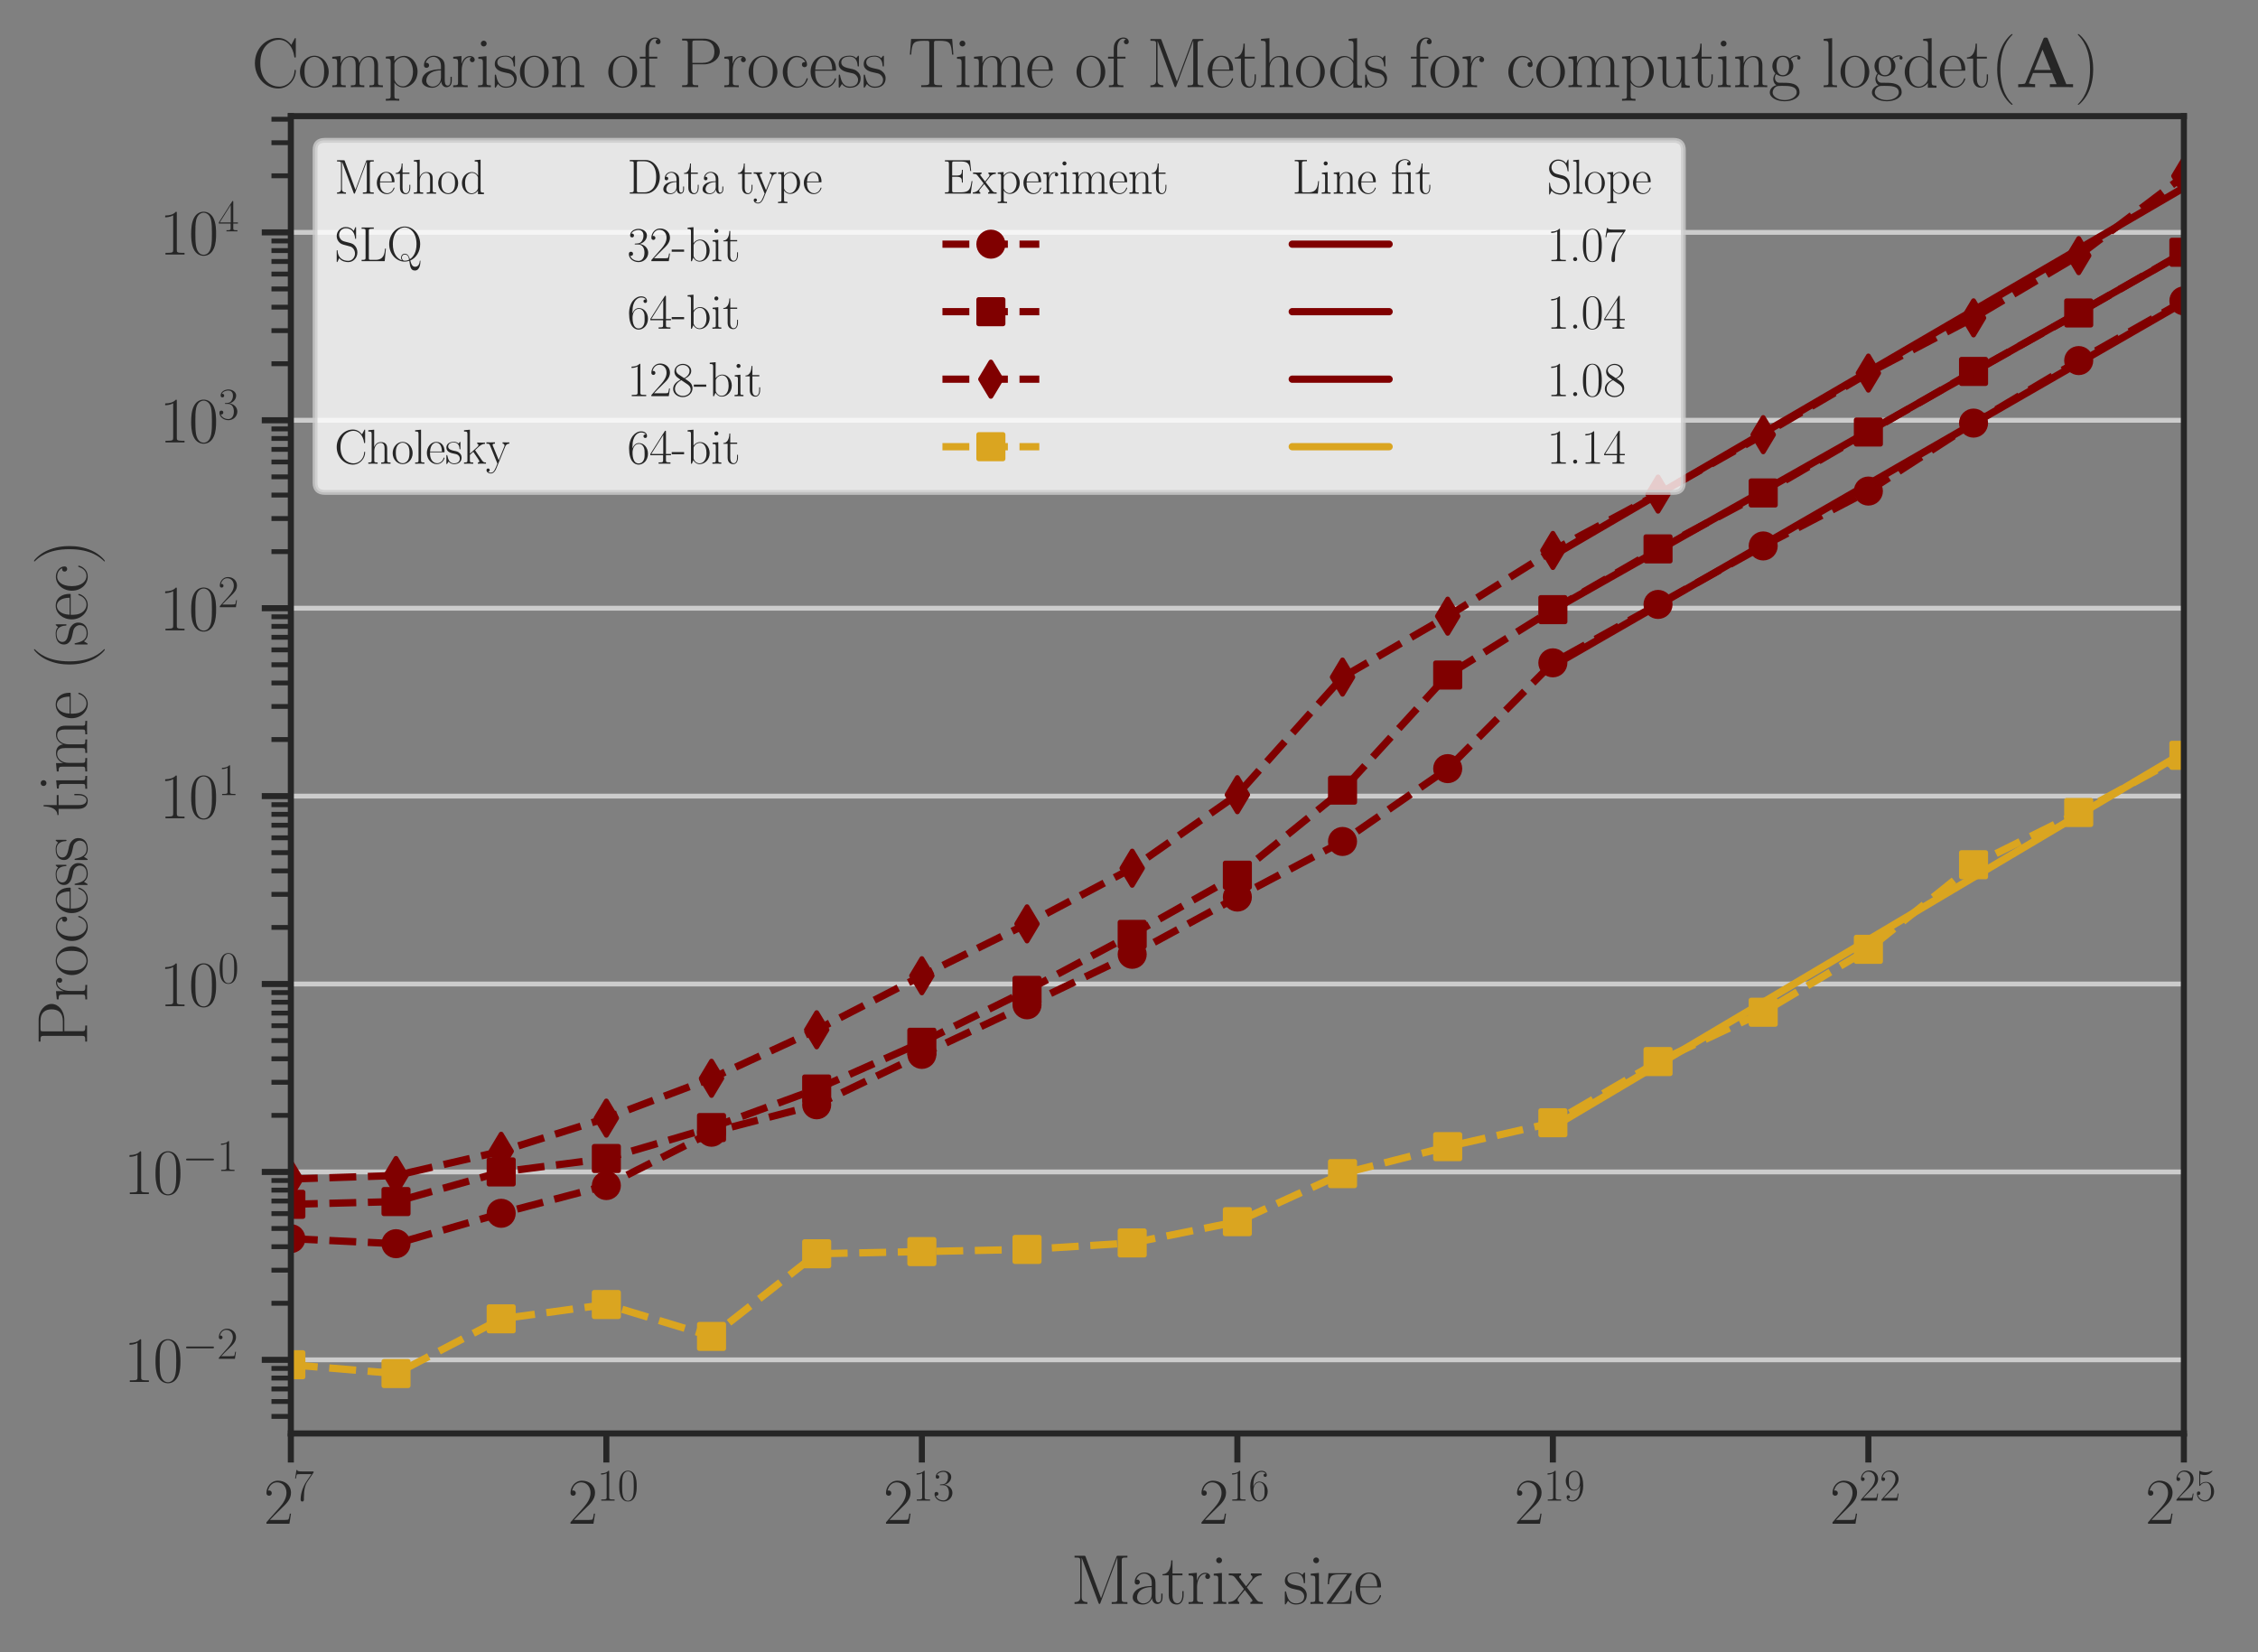 <?xml version="1.0" encoding="utf-8" standalone="no"?>
<!DOCTYPE svg PUBLIC "-//W3C//DTD SVG 1.1//EN"
  "http://www.w3.org/Graphics/SVG/1.1/DTD/svg11.dtd">
<svg height="340.901pt" version="1.1" viewBox="0 0 465.906 340.901" width="465.906pt" xmlns="http://www.w3.org/2000/svg" xmlns:xlink="http://www.w3.org/1999/xlink">
 <rect x="0" y="0" width="465.906" height="340.901" fill="#808080" stroke="none"/>
 <defs>
  <style type="text/css">*{stroke-linecap:butt;stroke-linejoin:round;}</style>
 </defs>
 <g id="figure_1">
  <g id="patch_1">
   <path d="M 0 340.901 
L 465.906 340.901 
L 465.906 0 
L 0 0 
z
" style="fill:none;"/>
  </g>
  <g id="axes_1">
   <g id="patch_2">
    <path d="M 60.012 295.76 
L 450.612 295.76 
L 450.612 23.96 
L 60.012 23.96 
z
" style="fill:none;"/>
   </g>
   <g id="matplotlib.axis_1">
    <g id="xtick_1">
     <g id="line2d_1">
      <defs>
       <path d="M 0 0 
L 0 6 
" id="mfad96d0393" style="stroke:#262626;stroke-width:1.25;"/>
      </defs>
      <g>
       <use style="fill:#262626;stroke:#262626;stroke-width:1.25;" x="60.012" xlink:href="#mfad96d0393" y="295.76"/>
      </g>
     </g>
     <g id="text_1">
      <!-- $\mathdefault{2^{7}}$ -->
      <g style="fill:#262626;" transform="translate(54.427 314.392)scale(0.132 -0.132)">
       <defs>
        <path d="M 2669 989 
L 2554 989 
C 2490 536 2438 459 2413 420 
C 2381 369 1920 369 1830 369 
L 602 369 
C 832 619 1280 1072 1824 1597 
C 2214 1967 2669 2402 2669 3035 
C 2669 3790 2067 4224 1395 4224 
C 691 4224 262 3604 262 3030 
C 262 2780 448 2748 525 2748 
C 589 2748 781 2787 781 3010 
C 781 3207 614 3264 525 3264 
C 486 3264 448 3258 422 3245 
C 544 3790 915 4058 1306 4058 
C 1862 4058 2227 3617 2227 3035 
C 2227 2479 1901 2000 1536 1584 
L 262 146 
L 262 0 
L 2515 0 
L 2669 989 
z
" id="CMR17-32" transform="scale(0.016)"/>
        <path d="M 2886 3941 
L 2886 4081 
L 1382 4081 
C 634 4081 621 4165 595 4288 
L 480 4288 
L 294 3094 
L 410 3094 
C 429 3215 474 3540 550 3661 
C 589 3712 1062 3712 1171 3712 
L 2579 3712 
L 1869 2661 
C 1395 1954 1069 999 1069 165 
C 1069 89 1069 -128 1299 -128 
C 1530 -128 1530 89 1530 171 
L 1530 465 
C 1530 1508 1709 2196 2003 2636 
L 2886 3941 
z
" id="CMR17-37" transform="scale(0.016)"/>
       </defs>
       <use transform="scale(0.996)" xlink:href="#CMR17-32"/>
       <use transform="translate(45.69 36.154)scale(0.697)" xlink:href="#CMR17-37"/>
      </g>
     </g>
    </g>
    <g id="xtick_2">
     <g id="line2d_2">
      <g>
       <use style="fill:#262626;stroke:#262626;stroke-width:1.25;" x="125.112" xlink:href="#mfad96d0393" y="295.76"/>
      </g>
     </g>
     <g id="text_2">
      <!-- $\mathdefault{2^{10}}$ -->
      <g style="fill:#262626;" transform="translate(117.162 314.392)scale(0.132 -0.132)">
       <defs>
        <path d="M 1702 4058 
C 1702 4192 1696 4192 1606 4192 
C 1357 3916 979 3827 621 3827 
C 602 3827 570 3827 563 3808 
C 557 3795 557 3782 557 3648 
C 755 3648 1088 3686 1344 3839 
L 1344 461 
C 1344 236 1331 160 781 160 
L 589 160 
L 589 0 
C 896 0 1216 0 1523 0 
C 1830 0 2150 0 2458 0 
L 2458 160 
L 2266 160 
C 1715 160 1702 230 1702 458 
L 1702 4058 
z
" id="CMR17-31" transform="scale(0.016)"/>
        <path d="M 2688 2025 
C 2688 2416 2682 3080 2413 3591 
C 2176 4039 1798 4198 1466 4198 
C 1158 4198 768 4058 525 3597 
C 269 3118 243 2524 243 2025 
C 243 1661 250 1106 448 619 
C 723 -39 1216 -128 1466 -128 
C 1760 -128 2208 -7 2470 600 
C 2662 1042 2688 1559 2688 2025 
z
M 1466 -26 
C 1056 -26 813 325 723 812 
C 653 1188 653 1738 653 2096 
C 653 2588 653 2997 736 3387 
C 858 3929 1216 4096 1466 4096 
C 1728 4096 2067 3923 2189 3400 
C 2272 3036 2278 2607 2278 2096 
C 2278 1680 2278 1169 2202 792 
C 2067 95 1690 -26 1466 -26 
z
" id="CMR17-30" transform="scale(0.016)"/>
       </defs>
       <use transform="scale(0.996)" xlink:href="#CMR17-32"/>
       <use transform="translate(45.69 36.154)scale(0.697)" xlink:href="#CMR17-31"/>
       <use transform="translate(77.674 36.154)scale(0.697)" xlink:href="#CMR17-30"/>
      </g>
     </g>
    </g>
    <g id="xtick_3">
     <g id="line2d_3">
      <g>
       <use style="fill:#262626;stroke:#262626;stroke-width:1.25;" x="190.212" xlink:href="#mfad96d0393" y="295.76"/>
      </g>
     </g>
     <g id="text_3">
      <!-- $\mathdefault{2^{13}}$ -->
      <g style="fill:#262626;" transform="translate(182.262 314.392)scale(0.132 -0.132)">
       <defs>
        <path d="M 1414 2157 
C 1984 2157 2234 1662 2234 1090 
C 2234 320 1824 25 1453 25 
C 1114 25 563 194 390 693 
C 422 680 454 680 486 680 
C 640 680 755 782 755 948 
C 755 1133 614 1216 486 1216 
C 378 1216 211 1165 211 926 
C 211 335 787 -128 1466 -128 
C 2176 -128 2720 430 2720 1085 
C 2720 1707 2208 2157 1600 2227 
C 2086 2328 2554 2756 2554 3329 
C 2554 3820 2048 4179 1472 4179 
C 890 4179 378 3829 378 3329 
C 378 3110 544 3072 627 3072 
C 762 3072 877 3155 877 3321 
C 877 3486 762 3569 627 3569 
C 602 3569 570 3569 544 3557 
C 730 3959 1235 4032 1459 4032 
C 1683 4032 2106 3925 2106 3320 
C 2106 3143 2080 2828 1862 2550 
C 1670 2304 1453 2304 1242 2284 
C 1210 2284 1062 2269 1037 2269 
C 992 2263 966 2257 966 2208 
C 966 2163 973 2157 1101 2157 
L 1414 2157 
z
" id="CMR17-33" transform="scale(0.016)"/>
       </defs>
       <use transform="scale(0.996)" xlink:href="#CMR17-32"/>
       <use transform="translate(45.69 36.154)scale(0.697)" xlink:href="#CMR17-31"/>
       <use transform="translate(77.674 36.154)scale(0.697)" xlink:href="#CMR17-33"/>
      </g>
     </g>
    </g>
    <g id="xtick_4">
     <g id="line2d_4">
      <g>
       <use style="fill:#262626;stroke:#262626;stroke-width:1.25;" x="255.312" xlink:href="#mfad96d0393" y="295.76"/>
      </g>
     </g>
     <g id="text_4">
      <!-- $\mathdefault{2^{16}}$ -->
      <g style="fill:#262626;" transform="translate(247.362 314.392)scale(0.132 -0.132)">
       <defs>
        <path d="M 678 2176 
C 678 3690 1395 4032 1811 4032 
C 1946 4032 2272 4009 2400 3776 
C 2298 3776 2106 3776 2106 3553 
C 2106 3381 2246 3323 2336 3323 
C 2394 3323 2566 3348 2566 3560 
C 2566 3954 2246 4179 1805 4179 
C 1043 4179 243 3390 243 1984 
C 243 253 966 -128 1478 -128 
C 2099 -128 2688 427 2688 1283 
C 2688 2081 2170 2662 1517 2662 
C 1126 2662 838 2407 678 1960 
L 678 2176 
z
M 1478 25 
C 691 25 691 1200 691 1436 
C 691 1896 909 2560 1504 2560 
C 1613 2560 1926 2560 2138 2120 
C 2253 1870 2253 1609 2253 1289 
C 2253 944 2253 690 2118 434 
C 1978 171 1773 25 1478 25 
z
" id="CMR17-36" transform="scale(0.016)"/>
       </defs>
       <use transform="scale(0.996)" xlink:href="#CMR17-32"/>
       <use transform="translate(45.69 36.154)scale(0.697)" xlink:href="#CMR17-31"/>
       <use transform="translate(77.674 36.154)scale(0.697)" xlink:href="#CMR17-36"/>
      </g>
     </g>
    </g>
    <g id="xtick_5">
     <g id="line2d_5">
      <g>
       <use style="fill:#262626;stroke:#262626;stroke-width:1.25;" x="320.412" xlink:href="#mfad96d0393" y="295.76"/>
      </g>
     </g>
     <g id="text_5">
      <!-- $\mathdefault{2^{19}}$ -->
      <g style="fill:#262626;" transform="translate(312.462 314.392)scale(0.132 -0.132)">
       <defs>
        <path d="M 2253 1864 
C 2253 464 1670 31 1190 31 
C 1043 31 685 31 538 294 
C 704 268 826 357 826 518 
C 826 692 685 749 595 749 
C 538 749 365 723 365 506 
C 365 71 742 -128 1203 -128 
C 1939 -128 2688 674 2688 2073 
C 2688 3817 1971 4179 1485 4179 
C 851 4179 243 3628 243 2778 
C 243 1991 762 1408 1414 1408 
C 1952 1408 2189 1903 2253 2112 
L 2253 1864 
z
M 1427 1510 
C 1254 1510 1011 1542 813 1922 
C 678 2169 678 2461 678 2771 
C 678 3146 678 3405 858 3684 
C 947 3817 1114 4032 1485 4032 
C 2240 4032 2240 2885 2240 2632 
C 2240 2182 2035 1510 1427 1510 
z
" id="CMR17-39" transform="scale(0.016)"/>
       </defs>
       <use transform="scale(0.996)" xlink:href="#CMR17-32"/>
       <use transform="translate(45.69 36.154)scale(0.697)" xlink:href="#CMR17-31"/>
       <use transform="translate(77.674 36.154)scale(0.697)" xlink:href="#CMR17-39"/>
      </g>
     </g>
    </g>
    <g id="xtick_6">
     <g id="line2d_6">
      <g>
       <use style="fill:#262626;stroke:#262626;stroke-width:1.25;" x="385.512" xlink:href="#mfad96d0393" y="295.76"/>
      </g>
     </g>
     <g id="text_6">
      <!-- $\mathdefault{2^{22}}$ -->
      <g style="fill:#262626;" transform="translate(377.562 314.392)scale(0.132 -0.132)">
       <use transform="scale(0.996)" xlink:href="#CMR17-32"/>
       <use transform="translate(45.69 36.154)scale(0.697)" xlink:href="#CMR17-32"/>
       <use transform="translate(77.674 36.154)scale(0.697)" xlink:href="#CMR17-32"/>
      </g>
     </g>
    </g>
    <g id="xtick_7">
     <g id="line2d_7">
      <g>
       <use style="fill:#262626;stroke:#262626;stroke-width:1.25;" x="450.612" xlink:href="#mfad96d0393" y="295.76"/>
      </g>
     </g>
     <g id="text_7">
      <!-- $\mathdefault{2^{25}}$ -->
      <g style="fill:#262626;" transform="translate(442.662 314.392)scale(0.132 -0.132)">
       <defs>
        <path d="M 730 3692 
C 794 3666 1056 3584 1325 3584 
C 1920 3584 2246 3911 2432 4100 
C 2432 4157 2432 4192 2394 4192 
C 2387 4192 2374 4192 2323 4163 
C 2099 4058 1837 3973 1517 3973 
C 1325 3973 1037 3999 723 4139 
C 653 4171 640 4171 634 4171 
C 602 4171 595 4164 595 4037 
L 595 2203 
C 595 2089 595 2057 659 2057 
C 691 2057 704 2070 736 2114 
C 941 2401 1222 2522 1542 2522 
C 1766 2522 2246 2382 2246 1289 
C 2246 1085 2246 715 2054 421 
C 1894 159 1645 25 1370 25 
C 947 25 518 320 403 814 
C 429 807 480 795 506 795 
C 589 795 749 840 749 1038 
C 749 1210 627 1280 506 1280 
C 358 1280 262 1190 262 1011 
C 262 454 704 -128 1382 -128 
C 2042 -128 2669 440 2669 1264 
C 2669 2030 2170 2624 1549 2624 
C 1222 2624 947 2503 730 2274 
L 730 3692 
z
" id="CMR17-35" transform="scale(0.016)"/>
       </defs>
       <use transform="scale(0.996)" xlink:href="#CMR17-32"/>
       <use transform="translate(45.69 36.154)scale(0.697)" xlink:href="#CMR17-32"/>
       <use transform="translate(77.674 36.154)scale(0.697)" xlink:href="#CMR17-35"/>
      </g>
     </g>
    </g>
    <g id="text_8">
     <!-- Matrix size -->
     <g style="fill:#262626;" transform="translate(220.938 330.912)scale(0.144 -0.144)">
      <defs>
       <path d="M 1338 4224 
C 1299 4320 1293 4320 1158 4320 
L 339 4320 
L 339 4160 
C 781 4160 851 4160 851 3875 
L 851 610 
C 851 451 851 153 339 153 
L 339 -13 
C 486 0 755 0 915 0 
C 1075 0 1344 0 1491 -13 
L 1491 153 
C 979 153 979 451 979 610 
L 979 4135 
L 986 4135 
L 2490 89 
C 2515 25 2528 -13 2579 -13 
C 2630 -13 2643 25 2669 89 
L 4186 4166 
L 4192 4166 
L 4192 438 
C 4192 153 4122 153 3680 153 
L 3680 -13 
C 3853 0 4198 0 4384 0 
C 4570 0 4922 0 5094 -13 
L 5094 153 
C 4653 153 4582 153 4582 438 
L 4582 3875 
C 4582 4160 4653 4160 5094 4160 
L 5094 4320 
L 4282 4320 
C 4147 4320 4141 4314 4102 4218 
L 2720 502 
L 1338 4224 
z
" id="CMR17-4d" transform="scale(0.016)"/>
       <path d="M 2304 1653 
C 2304 2072 2304 2294 2035 2543 
C 1798 2752 1523 2816 1306 2816 
C 800 2816 435 2407 435 1971 
C 435 1728 627 1728 666 1728 
C 749 1728 896 1778 896 1954 
C 896 2112 774 2181 666 2181 
C 640 2181 608 2174 589 2168 
C 723 2592 1069 2714 1293 2714 
C 1613 2714 1965 2429 1965 1885 
L 1965 1600 
C 1587 1600 1133 1549 774 1357 
C 371 1133 256 813 256 570 
C 256 77 832 -64 1171 -64 
C 1523 -64 1850 139 1990 511 
C 2003 233 2182 -18 2464 -18 
C 2598 -18 2938 70 2938 567 
L 2938 920 
L 2822 920 
L 2822 562 
C 2822 178 2650 128 2566 128 
C 2304 128 2304 458 2304 738 
L 2304 1653 
z
M 1965 870 
C 1965 317 1568 38 1216 38 
C 896 38 646 275 646 570 
C 646 761 730 1100 1101 1305 
C 1408 1478 1760 1504 1965 1504 
L 1965 870 
z
" id="CMR17-61" transform="scale(0.016)"/>
       <path d="M 966 2560 
L 1862 2560 
L 1862 2725 
L 966 2725 
L 966 3904 
L 851 3904 
C 838 3245 614 2668 70 2668 
L 70 2560 
L 627 2560 
L 627 771 
C 627 650 627 -64 1370 -64 
C 1747 -64 1965 306 1965 777 
L 1965 1140 
L 1850 1140 
L 1850 783 
C 1850 344 1677 51 1408 51 
C 1222 51 966 178 966 758 
L 966 2560 
z
" id="CMR17-74" transform="scale(0.016)"/>
       <path d="M 960 1497 
C 960 2112 1222 2688 1702 2688 
C 1747 2688 1792 2682 1837 2662 
C 1837 2662 1696 2617 1696 2452 
C 1696 2298 1818 2234 1914 2234 
C 1990 2234 2131 2279 2131 2458 
C 2131 2663 1926 2790 1709 2790 
C 1222 2790 1011 2317 947 2093 
L 941 2093 
L 941 2790 
L 198 2720 
L 198 2554 
C 576 2554 634 2515 634 2208 
L 634 428 
C 634 184 608 153 198 153 
L 198 -13 
C 352 0 646 0 813 0 
C 998 0 1325 0 1498 -13 
L 1498 153 
C 1037 153 960 153 960 440 
L 960 1497 
z
" id="CMR17-72" transform="scale(0.016)"/>
       <path d="M 992 3909 
C 992 4049 877 4170 730 4170 
C 589 4170 467 4056 467 3909 
C 467 3769 582 3648 730 3648 
C 870 3648 992 3763 992 3909 
z
M 243 2706 
L 243 2541 
C 602 2541 653 2502 653 2197 
L 653 427 
C 653 184 627 153 218 153 
L 218 -13 
C 371 0 646 0 806 0 
C 960 0 1222 0 1370 -13 
L 1370 153 
C 992 153 979 191 979 420 
L 979 2776 
L 243 2706 
z
" id="CMR17-69" transform="scale(0.016)"/>
       <path d="M 1664 1477 
C 1856 1726 2074 2006 2253 2216 
C 2464 2458 2707 2560 2989 2560 
L 2989 2726 
C 2880 2726 2656 2726 2541 2726 
C 2368 2726 2170 2726 2022 2732 
L 2022 2566 
C 2112 2553 2163 2489 2163 2400 
C 2163 2285 2099 2215 2067 2171 
L 1594 1573 
L 1030 2306 
C 973 2376 973 2388 973 2420 
C 973 2497 1037 2560 1146 2560 
L 1146 2732 
C 992 2726 717 2726 557 2726 
C 384 2726 179 2726 38 2732 
L 38 2560 
C 384 2560 461 2534 614 2343 
L 1350 1395 
C 1363 1382 1395 1344 1395 1325 
C 1395 1299 838 619 768 530 
C 480 185 179 160 6 160 
L 6 0 
C 115 0 339 0 454 0 
C 582 0 864 0 979 -6 
L 979 160 
C 941 166 838 179 838 325 
C 838 440 890 510 947 586 
L 1478 1236 
L 2035 512 
C 2086 442 2163 346 2163 301 
C 2163 211 2086 160 1984 160 
L 1984 -6 
C 2138 0 2413 0 2573 0 
C 2746 0 2950 0 3091 -6 
L 3091 160 
C 2771 160 2675 172 2522 370 
L 1664 1477 
z
" id="CMR17-78" transform="scale(0.016)"/>
       <path d="M 1978 2697 
C 1978 2813 1971 2819 1933 2819 
C 1907 2819 1901 2813 1824 2717 
C 1805 2691 1747 2626 1728 2601 
C 1523 2819 1235 2819 1126 2819 
C 416 2819 160 2447 160 2076 
C 160 1498 813 1365 998 1325 
C 1402 1243 1542 1217 1677 1101 
C 1760 1025 1901 884 1901 654 
C 1901 384 1747 38 1158 38 
C 602 38 403 460 288 1021 
C 269 1110 269 1117 218 1117 
C 166 1117 160 1110 160 983 
L 160 63 
C 160 -51 166 -58 205 -58 
C 237 -58 243 -51 275 0 
C 314 57 410 211 448 276 
C 576 103 800 -64 1158 -64 
C 1792 -64 2131 283 2131 784 
C 2131 1112 1958 1285 1875 1362 
C 1683 1561 1459 1606 1190 1657 
C 838 1735 390 1825 390 2217 
C 390 2383 480 2737 1126 2737 
C 1811 2737 1850 2094 1862 1888 
C 1869 1856 1901 1849 1920 1849 
C 1978 1849 1978 1869 1978 1978 
L 1978 2697 
z
" id="CMR17-73" transform="scale(0.016)"/>
       <path d="M 2310 2605 
C 2362 2670 2362 2682 2362 2695 
C 2362 2752 2336 2752 2221 2752 
L 275 2752 
L 211 1760 
L 326 1760 
C 371 2381 442 2650 1178 2650 
L 1958 2650 
L 128 96 
C 128 0 134 0 269 0 
L 2291 0 
L 2381 1152 
L 2266 1152 
C 2214 442 2131 115 1350 115 
L 531 115 
L 2310 2605 
z
" id="CMR17-7a" transform="scale(0.016)"/>
       <path d="M 2438 1472 
C 2464 1498 2464 1511 2464 1576 
C 2464 2238 2118 2816 1389 2816 
C 710 2816 173 2169 173 1383 
C 173 551 781 -64 1459 -64 
C 2176 -64 2458 607 2458 740 
C 2458 784 2419 784 2406 784 
C 2362 784 2355 771 2330 696 
C 2189 265 1837 51 1504 51 
C 1229 51 954 203 781 480 
C 582 803 582 1176 582 1472 
L 2438 1472 
z
M 589 1568 
C 634 2505 1126 2714 1382 2714 
C 1818 2714 2112 2297 2118 1568 
L 589 1568 
z
" id="CMR17-65" transform="scale(0.016)"/>
      </defs>
      <use transform="scale(0.996)" xlink:href="#CMR17-4d"/>
      <use transform="translate(84.687 0)scale(0.996)" xlink:href="#CMR17-61"/>
      <use transform="translate(130.377 0)scale(0.996)" xlink:href="#CMR17-74"/>
      <use transform="translate(165.658 0)scale(0.996)" xlink:href="#CMR17-72"/>
      <use transform="translate(200.939 0)scale(0.996)" xlink:href="#CMR17-69"/>
      <use transform="translate(225.81 0)scale(0.996)" xlink:href="#CMR17-78"/>
      <use transform="translate(304.179 0)scale(0.996)" xlink:href="#CMR17-73"/>
      <use transform="translate(339.98 0)scale(0.996)" xlink:href="#CMR17-69"/>
      <use transform="translate(364.851 0)scale(0.996)" xlink:href="#CMR17-7a"/>
      <use transform="translate(405.337 0)scale(0.996)" xlink:href="#CMR17-65"/>
     </g>
    </g>
   </g>
   <g id="matplotlib.axis_2">
    <g id="ytick_1">
     <g id="line2d_8">
      <path clip-path="url(#p145dd52115)" d="M 60.012 280.574 
L 450.612 280.574 
" style="fill:none;stroke:#cccccc;stroke-linecap:round;"/>
     </g>
     <g id="line2d_9">
      <defs>
       <path d="M 0 0 
L -6 0 
" id="mbb52afa91a" style="stroke:#262626;stroke-width:1.25;"/>
      </defs>
      <g>
       <use style="fill:#262626;stroke:#262626;stroke-width:1.25;" x="60.012" xlink:href="#mbb52afa91a" y="280.574"/>
      </g>
     </g>
     <g id="text_9">
      <!-- $\mathdefault{10^{-2}}$ -->
      <g style="fill:#262626;" transform="translate(25.546 285.14)scale(0.132 -0.132)">
       <defs>
        <path d="M 4218 1472 
C 4326 1472 4442 1472 4442 1600 
C 4442 1728 4326 1728 4218 1728 
L 755 1728 
C 646 1728 531 1728 531 1600 
C 531 1472 646 1472 755 1472 
L 4218 1472 
z
" id="CMSY10-0" transform="scale(0.016)"/>
       </defs>
       <use transform="scale(0.996)" xlink:href="#CMR17-31"/>
       <use transform="translate(45.69 0)scale(0.996)" xlink:href="#CMR17-30"/>
       <use transform="translate(91.381 36.154)scale(0.697)" xlink:href="#CMSY10-0"/>
       <use transform="translate(145.622 36.154)scale(0.697)" xlink:href="#CMR17-32"/>
      </g>
     </g>
    </g>
    <g id="ytick_2">
     <g id="line2d_10">
      <path clip-path="url(#p145dd52115)" d="M 60.012 241.802 
L 450.612 241.802 
" style="fill:none;stroke:#cccccc;stroke-linecap:round;"/>
     </g>
     <g id="line2d_11">
      <g>
       <use style="fill:#262626;stroke:#262626;stroke-width:1.25;" x="60.012" xlink:href="#mbb52afa91a" y="241.802"/>
      </g>
     </g>
     <g id="text_10">
      <!-- $\mathdefault{10^{-1}}$ -->
      <g style="fill:#262626;" transform="translate(25.546 246.368)scale(0.132 -0.132)">
       <use transform="scale(0.996)" xlink:href="#CMR17-31"/>
       <use transform="translate(45.69 0)scale(0.996)" xlink:href="#CMR17-30"/>
       <use transform="translate(91.381 36.154)scale(0.697)" xlink:href="#CMSY10-0"/>
       <use transform="translate(145.622 36.154)scale(0.697)" xlink:href="#CMR17-31"/>
      </g>
     </g>
    </g>
    <g id="ytick_3">
     <g id="line2d_12">
      <path clip-path="url(#p145dd52115)" d="M 60.012 203.031 
L 450.612 203.031 
" style="fill:none;stroke:#cccccc;stroke-linecap:round;"/>
     </g>
     <g id="line2d_13">
      <g>
       <use style="fill:#262626;stroke:#262626;stroke-width:1.25;" x="60.012" xlink:href="#mbb52afa91a" y="203.031"/>
      </g>
     </g>
     <g id="text_11">
      <!-- $\mathdefault{10^{0}}$ -->
      <g style="fill:#262626;" transform="translate(32.905 207.597)scale(0.132 -0.132)">
       <use transform="scale(0.996)" xlink:href="#CMR17-31"/>
       <use transform="translate(45.69 0)scale(0.996)" xlink:href="#CMR17-30"/>
       <use transform="translate(91.381 36.154)scale(0.697)" xlink:href="#CMR17-30"/>
      </g>
     </g>
    </g>
    <g id="ytick_4">
     <g id="line2d_14">
      <path clip-path="url(#p145dd52115)" d="M 60.012 164.259 
L 450.612 164.259 
" style="fill:none;stroke:#cccccc;stroke-linecap:round;"/>
     </g>
     <g id="line2d_15">
      <g>
       <use style="fill:#262626;stroke:#262626;stroke-width:1.25;" x="60.012" xlink:href="#mbb52afa91a" y="164.259"/>
      </g>
     </g>
     <g id="text_12">
      <!-- $\mathdefault{10^{1}}$ -->
      <g style="fill:#262626;" transform="translate(32.905 168.826)scale(0.132 -0.132)">
       <use transform="scale(0.996)" xlink:href="#CMR17-31"/>
       <use transform="translate(45.69 0)scale(0.996)" xlink:href="#CMR17-30"/>
       <use transform="translate(91.381 36.154)scale(0.697)" xlink:href="#CMR17-31"/>
      </g>
     </g>
    </g>
    <g id="ytick_5">
     <g id="line2d_16">
      <path clip-path="url(#p145dd52115)" d="M 60.012 125.488 
L 450.612 125.488 
" style="fill:none;stroke:#cccccc;stroke-linecap:round;"/>
     </g>
     <g id="line2d_17">
      <g>
       <use style="fill:#262626;stroke:#262626;stroke-width:1.25;" x="60.012" xlink:href="#mbb52afa91a" y="125.488"/>
      </g>
     </g>
     <g id="text_13">
      <!-- $\mathdefault{10^{2}}$ -->
      <g style="fill:#262626;" transform="translate(32.905 130.054)scale(0.132 -0.132)">
       <use transform="scale(0.996)" xlink:href="#CMR17-31"/>
       <use transform="translate(45.69 0)scale(0.996)" xlink:href="#CMR17-30"/>
       <use transform="translate(91.381 36.154)scale(0.697)" xlink:href="#CMR17-32"/>
      </g>
     </g>
    </g>
    <g id="ytick_6">
     <g id="line2d_18">
      <path clip-path="url(#p145dd52115)" d="M 60.012 86.717 
L 450.612 86.717 
" style="fill:none;stroke:#cccccc;stroke-linecap:round;"/>
     </g>
     <g id="line2d_19">
      <g>
       <use style="fill:#262626;stroke:#262626;stroke-width:1.25;" x="60.012" xlink:href="#mbb52afa91a" y="86.717"/>
      </g>
     </g>
     <g id="text_14">
      <!-- $\mathdefault{10^{3}}$ -->
      <g style="fill:#262626;" transform="translate(32.905 91.283)scale(0.132 -0.132)">
       <use transform="scale(0.996)" xlink:href="#CMR17-31"/>
       <use transform="translate(45.69 0)scale(0.996)" xlink:href="#CMR17-30"/>
       <use transform="translate(91.381 36.154)scale(0.697)" xlink:href="#CMR17-33"/>
      </g>
     </g>
    </g>
    <g id="ytick_7">
     <g id="line2d_20">
      <path clip-path="url(#p145dd52115)" d="M 60.012 47.945 
L 450.612 47.945 
" style="fill:none;stroke:#cccccc;stroke-linecap:round;"/>
     </g>
     <g id="line2d_21">
      <g>
       <use style="fill:#262626;stroke:#262626;stroke-width:1.25;" x="60.012" xlink:href="#mbb52afa91a" y="47.945"/>
      </g>
     </g>
     <g id="text_15">
      <!-- $\mathdefault{10^{4}}$ -->
      <g style="fill:#262626;" transform="translate(32.905 52.511)scale(0.132 -0.132)">
       <defs>
        <path d="M 2150 4122 
C 2150 4256 2144 4256 2029 4256 
L 128 1254 
L 128 1088 
L 1779 1088 
L 1779 457 
C 1779 224 1766 160 1318 160 
L 1197 160 
L 1197 0 
C 1402 0 1747 0 1965 0 
C 2182 0 2528 0 2733 0 
L 2733 160 
L 2611 160 
C 2163 160 2150 224 2150 457 
L 2150 1088 
L 2803 1088 
L 2803 1254 
L 2150 1254 
L 2150 4122 
z
M 1798 3703 
L 1798 1254 
L 256 1254 
L 1798 3703 
z
" id="CMR17-34" transform="scale(0.016)"/>
       </defs>
       <use transform="scale(0.996)" xlink:href="#CMR17-31"/>
       <use transform="translate(45.69 0)scale(0.996)" xlink:href="#CMR17-30"/>
       <use transform="translate(91.381 36.154)scale(0.697)" xlink:href="#CMR17-34"/>
      </g>
     </g>
    </g>
    <g id="ytick_8">
     <g id="line2d_22">
      <defs>
       <path d="M 0 0 
L -4 0 
" id="m70d61bcfc8" style="stroke:#262626;"/>
      </defs>
      <g>
       <use style="fill:#262626;stroke:#262626;" x="60.012" xlink:href="#m70d61bcfc8" y="292.245"/>
      </g>
     </g>
    </g>
    <g id="ytick_9">
     <g id="line2d_23">
      <g>
       <use style="fill:#262626;stroke:#262626;" x="60.012" xlink:href="#m70d61bcfc8" y="289.175"/>
      </g>
     </g>
    </g>
    <g id="ytick_10">
     <g id="line2d_24">
      <g>
       <use style="fill:#262626;stroke:#262626;" x="60.012" xlink:href="#m70d61bcfc8" y="286.579"/>
      </g>
     </g>
    </g>
    <g id="ytick_11">
     <g id="line2d_25">
      <g>
       <use style="fill:#262626;stroke:#262626;" x="60.012" xlink:href="#m70d61bcfc8" y="284.331"/>
      </g>
     </g>
    </g>
    <g id="ytick_12">
     <g id="line2d_26">
      <g>
       <use style="fill:#262626;stroke:#262626;" x="60.012" xlink:href="#m70d61bcfc8" y="282.348"/>
      </g>
     </g>
    </g>
    <g id="ytick_13">
     <g id="line2d_27">
      <g>
       <use style="fill:#262626;stroke:#262626;" x="60.012" xlink:href="#m70d61bcfc8" y="268.902"/>
      </g>
     </g>
    </g>
    <g id="ytick_14">
     <g id="line2d_28">
      <g>
       <use style="fill:#262626;stroke:#262626;" x="60.012" xlink:href="#m70d61bcfc8" y="262.075"/>
      </g>
     </g>
    </g>
    <g id="ytick_15">
     <g id="line2d_29">
      <g>
       <use style="fill:#262626;stroke:#262626;" x="60.012" xlink:href="#m70d61bcfc8" y="257.231"/>
      </g>
     </g>
    </g>
    <g id="ytick_16">
     <g id="line2d_30">
      <g>
       <use style="fill:#262626;stroke:#262626;" x="60.012" xlink:href="#m70d61bcfc8" y="253.473"/>
      </g>
     </g>
    </g>
    <g id="ytick_17">
     <g id="line2d_31">
      <g>
       <use style="fill:#262626;stroke:#262626;" x="60.012" xlink:href="#m70d61bcfc8" y="250.404"/>
      </g>
     </g>
    </g>
    <g id="ytick_18">
     <g id="line2d_32">
      <g>
       <use style="fill:#262626;stroke:#262626;" x="60.012" xlink:href="#m70d61bcfc8" y="247.808"/>
      </g>
     </g>
    </g>
    <g id="ytick_19">
     <g id="line2d_33">
      <g>
       <use style="fill:#262626;stroke:#262626;" x="60.012" xlink:href="#m70d61bcfc8" y="245.559"/>
      </g>
     </g>
    </g>
    <g id="ytick_20">
     <g id="line2d_34">
      <g>
       <use style="fill:#262626;stroke:#262626;" x="60.012" xlink:href="#m70d61bcfc8" y="243.576"/>
      </g>
     </g>
    </g>
    <g id="ytick_21">
     <g id="line2d_35">
      <g>
       <use style="fill:#262626;stroke:#262626;" x="60.012" xlink:href="#m70d61bcfc8" y="230.131"/>
      </g>
     </g>
    </g>
    <g id="ytick_22">
     <g id="line2d_36">
      <g>
       <use style="fill:#262626;stroke:#262626;" x="60.012" xlink:href="#m70d61bcfc8" y="223.303"/>
      </g>
     </g>
    </g>
    <g id="ytick_23">
     <g id="line2d_37">
      <g>
       <use style="fill:#262626;stroke:#262626;" x="60.012" xlink:href="#m70d61bcfc8" y="218.459"/>
      </g>
     </g>
    </g>
    <g id="ytick_24">
     <g id="line2d_38">
      <g>
       <use style="fill:#262626;stroke:#262626;" x="60.012" xlink:href="#m70d61bcfc8" y="214.702"/>
      </g>
     </g>
    </g>
    <g id="ytick_25">
     <g id="line2d_39">
      <g>
       <use style="fill:#262626;stroke:#262626;" x="60.012" xlink:href="#m70d61bcfc8" y="211.632"/>
      </g>
     </g>
    </g>
    <g id="ytick_26">
     <g id="line2d_40">
      <g>
       <use style="fill:#262626;stroke:#262626;" x="60.012" xlink:href="#m70d61bcfc8" y="209.037"/>
      </g>
     </g>
    </g>
    <g id="ytick_27">
     <g id="line2d_41">
      <g>
       <use style="fill:#262626;stroke:#262626;" x="60.012" xlink:href="#m70d61bcfc8" y="206.788"/>
      </g>
     </g>
    </g>
    <g id="ytick_28">
     <g id="line2d_42">
      <g>
       <use style="fill:#262626;stroke:#262626;" x="60.012" xlink:href="#m70d61bcfc8" y="204.805"/>
      </g>
     </g>
    </g>
    <g id="ytick_29">
     <g id="line2d_43">
      <g>
       <use style="fill:#262626;stroke:#262626;" x="60.012" xlink:href="#m70d61bcfc8" y="191.359"/>
      </g>
     </g>
    </g>
    <g id="ytick_30">
     <g id="line2d_44">
      <g>
       <use style="fill:#262626;stroke:#262626;" x="60.012" xlink:href="#m70d61bcfc8" y="184.532"/>
      </g>
     </g>
    </g>
    <g id="ytick_31">
     <g id="line2d_45">
      <g>
       <use style="fill:#262626;stroke:#262626;" x="60.012" xlink:href="#m70d61bcfc8" y="179.688"/>
      </g>
     </g>
    </g>
    <g id="ytick_32">
     <g id="line2d_46">
      <g>
       <use style="fill:#262626;stroke:#262626;" x="60.012" xlink:href="#m70d61bcfc8" y="175.931"/>
      </g>
     </g>
    </g>
    <g id="ytick_33">
     <g id="line2d_47">
      <g>
       <use style="fill:#262626;stroke:#262626;" x="60.012" xlink:href="#m70d61bcfc8" y="172.861"/>
      </g>
     </g>
    </g>
    <g id="ytick_34">
     <g id="line2d_48">
      <g>
       <use style="fill:#262626;stroke:#262626;" x="60.012" xlink:href="#m70d61bcfc8" y="170.265"/>
      </g>
     </g>
    </g>
    <g id="ytick_35">
     <g id="line2d_49">
      <g>
       <use style="fill:#262626;stroke:#262626;" x="60.012" xlink:href="#m70d61bcfc8" y="168.017"/>
      </g>
     </g>
    </g>
    <g id="ytick_36">
     <g id="line2d_50">
      <g>
       <use style="fill:#262626;stroke:#262626;" x="60.012" xlink:href="#m70d61bcfc8" y="166.033"/>
      </g>
     </g>
    </g>
    <g id="ytick_37">
     <g id="line2d_51">
      <g>
       <use style="fill:#262626;stroke:#262626;" x="60.012" xlink:href="#m70d61bcfc8" y="152.588"/>
      </g>
     </g>
    </g>
    <g id="ytick_38">
     <g id="line2d_52">
      <g>
       <use style="fill:#262626;stroke:#262626;" x="60.012" xlink:href="#m70d61bcfc8" y="145.761"/>
      </g>
     </g>
    </g>
    <g id="ytick_39">
     <g id="line2d_53">
      <g>
       <use style="fill:#262626;stroke:#262626;" x="60.012" xlink:href="#m70d61bcfc8" y="140.917"/>
      </g>
     </g>
    </g>
    <g id="ytick_40">
     <g id="line2d_54">
      <g>
       <use style="fill:#262626;stroke:#262626;" x="60.012" xlink:href="#m70d61bcfc8" y="137.159"/>
      </g>
     </g>
    </g>
    <g id="ytick_41">
     <g id="line2d_55">
      <g>
       <use style="fill:#262626;stroke:#262626;" x="60.012" xlink:href="#m70d61bcfc8" y="134.089"/>
      </g>
     </g>
    </g>
    <g id="ytick_42">
     <g id="line2d_56">
      <g>
       <use style="fill:#262626;stroke:#262626;" x="60.012" xlink:href="#m70d61bcfc8" y="131.494"/>
      </g>
     </g>
    </g>
    <g id="ytick_43">
     <g id="line2d_57">
      <g>
       <use style="fill:#262626;stroke:#262626;" x="60.012" xlink:href="#m70d61bcfc8" y="129.245"/>
      </g>
     </g>
    </g>
    <g id="ytick_44">
     <g id="line2d_58">
      <g>
       <use style="fill:#262626;stroke:#262626;" x="60.012" xlink:href="#m70d61bcfc8" y="127.262"/>
      </g>
     </g>
    </g>
    <g id="ytick_45">
     <g id="line2d_59">
      <g>
       <use style="fill:#262626;stroke:#262626;" x="60.012" xlink:href="#m70d61bcfc8" y="113.817"/>
      </g>
     </g>
    </g>
    <g id="ytick_46">
     <g id="line2d_60">
      <g>
       <use style="fill:#262626;stroke:#262626;" x="60.012" xlink:href="#m70d61bcfc8" y="106.989"/>
      </g>
     </g>
    </g>
    <g id="ytick_47">
     <g id="line2d_61">
      <g>
       <use style="fill:#262626;stroke:#262626;" x="60.012" xlink:href="#m70d61bcfc8" y="102.145"/>
      </g>
     </g>
    </g>
    <g id="ytick_48">
     <g id="line2d_62">
      <g>
       <use style="fill:#262626;stroke:#262626;" x="60.012" xlink:href="#m70d61bcfc8" y="98.388"/>
      </g>
     </g>
    </g>
    <g id="ytick_49">
     <g id="line2d_63">
      <g>
       <use style="fill:#262626;stroke:#262626;" x="60.012" xlink:href="#m70d61bcfc8" y="95.318"/>
      </g>
     </g>
    </g>
    <g id="ytick_50">
     <g id="line2d_64">
      <g>
       <use style="fill:#262626;stroke:#262626;" x="60.012" xlink:href="#m70d61bcfc8" y="92.722"/>
      </g>
     </g>
    </g>
    <g id="ytick_51">
     <g id="line2d_65">
      <g>
       <use style="fill:#262626;stroke:#262626;" x="60.012" xlink:href="#m70d61bcfc8" y="90.474"/>
      </g>
     </g>
    </g>
    <g id="ytick_52">
     <g id="line2d_66">
      <g>
       <use style="fill:#262626;stroke:#262626;" x="60.012" xlink:href="#m70d61bcfc8" y="88.491"/>
      </g>
     </g>
    </g>
    <g id="ytick_53">
     <g id="line2d_67">
      <g>
       <use style="fill:#262626;stroke:#262626;" x="60.012" xlink:href="#m70d61bcfc8" y="75.045"/>
      </g>
     </g>
    </g>
    <g id="ytick_54">
     <g id="line2d_68">
      <g>
       <use style="fill:#262626;stroke:#262626;" x="60.012" xlink:href="#m70d61bcfc8" y="68.218"/>
      </g>
     </g>
    </g>
    <g id="ytick_55">
     <g id="line2d_69">
      <g>
       <use style="fill:#262626;stroke:#262626;" x="60.012" xlink:href="#m70d61bcfc8" y="63.374"/>
      </g>
     </g>
    </g>
    <g id="ytick_56">
     <g id="line2d_70">
      <g>
       <use style="fill:#262626;stroke:#262626;" x="60.012" xlink:href="#m70d61bcfc8" y="59.617"/>
      </g>
     </g>
    </g>
    <g id="ytick_57">
     <g id="line2d_71">
      <g>
       <use style="fill:#262626;stroke:#262626;" x="60.012" xlink:href="#m70d61bcfc8" y="56.547"/>
      </g>
     </g>
    </g>
    <g id="ytick_58">
     <g id="line2d_72">
      <g>
       <use style="fill:#262626;stroke:#262626;" x="60.012" xlink:href="#m70d61bcfc8" y="53.951"/>
      </g>
     </g>
    </g>
    <g id="ytick_59">
     <g id="line2d_73">
      <g>
       <use style="fill:#262626;stroke:#262626;" x="60.012" xlink:href="#m70d61bcfc8" y="51.703"/>
      </g>
     </g>
    </g>
    <g id="ytick_60">
     <g id="line2d_74">
      <g>
       <use style="fill:#262626;stroke:#262626;" x="60.012" xlink:href="#m70d61bcfc8" y="49.719"/>
      </g>
     </g>
    </g>
    <g id="ytick_61">
     <g id="line2d_75">
      <g>
       <use style="fill:#262626;stroke:#262626;" x="60.012" xlink:href="#m70d61bcfc8" y="36.274"/>
      </g>
     </g>
    </g>
    <g id="ytick_62">
     <g id="line2d_76">
      <g>
       <use style="fill:#262626;stroke:#262626;" x="60.012" xlink:href="#m70d61bcfc8" y="29.447"/>
      </g>
     </g>
    </g>
    <g id="ytick_63">
     <g id="line2d_77">
      <g>
       <use style="fill:#262626;stroke:#262626;" x="60.012" xlink:href="#m70d61bcfc8" y="24.603"/>
      </g>
     </g>
    </g>
    <g id="text_16">
     <!-- Process time (sec) -->
     <g style="fill:#262626;" transform="translate(17.96 215.676)rotate(-90)scale(0.144 -0.144)">
      <defs>
       <path d="M 1267 2042 
L 2291 2042 
C 3117 2042 3718 2578 3718 3184 
C 3718 3791 3130 4352 2291 4352 
L 333 4352 
L 333 4186 
C 774 4186 845 4186 845 3899 
L 845 446 
C 845 160 774 160 333 160 
L 333 0 
C 518 0 858 0 1056 0 
C 1254 0 1594 0 1779 0 
L 1779 160 
C 1338 160 1267 160 1267 446 
L 1267 2042 
z
M 1254 2176 
L 1254 3938 
C 1254 4155 1267 4186 1523 4186 
L 2170 4186 
C 2995 4186 3232 3714 3232 3184 
C 3232 2604 2950 2176 2170 2176 
L 1254 2176 
z
" id="CMR17-50" transform="scale(0.016)"/>
       <path d="M 2758 1356 
C 2758 2176 2163 2816 1466 2816 
C 768 2816 173 2176 173 1356 
C 173 551 768 -64 1466 -64 
C 2163 -64 2758 551 2758 1356 
z
M 1466 51 
C 1165 51 909 230 762 480 
C 602 767 582 1126 582 1408 
C 582 1677 595 2010 762 2298 
C 890 2509 1139 2714 1466 2714 
C 1754 2714 1997 2554 2150 2330 
C 2349 2029 2349 1607 2349 1408 
C 2349 1158 2336 775 2163 467 
C 1984 173 1709 51 1466 51 
z
" id="CMR17-6f" transform="scale(0.016)"/>
       <path d="M 2234 2240 
C 2112 2240 1933 2240 1933 2017 
C 1933 1838 2080 1787 2163 1787 
C 2208 1787 2394 1807 2394 2024 
C 2394 2467 1958 2803 1466 2803 
C 787 2803 211 2178 211 1363 
C 211 516 813 -64 1466 -64 
C 2259 -64 2458 677 2458 748 
C 2458 774 2451 793 2406 793 
C 2362 793 2355 787 2330 703 
C 2163 180 1798 51 1523 51 
C 1114 51 621 427 621 1369 
C 621 2338 1094 2688 1472 2688 
C 1722 2688 2093 2573 2234 2240 
z
" id="CMR17-63" transform="scale(0.016)"/>
       <path d="M 4326 1933 
C 4326 2252 4269 2790 3507 2790 
C 3072 2790 2771 2496 2656 2151 
L 2650 2151 
C 2573 2676 2195 2790 1837 2790 
C 1331 2790 1069 2400 973 2144 
L 966 2144 
L 966 2790 
L 211 2720 
L 211 2554 
C 589 2554 646 2515 646 2208 
L 646 428 
C 646 184 621 153 211 153 
L 211 -13 
C 365 0 646 0 813 0 
C 979 0 1267 0 1421 -13 
L 1421 153 
C 1011 153 986 178 986 428 
L 986 1658 
C 986 2247 1344 2688 1792 2688 
C 2266 2688 2317 2266 2317 1958 
L 2317 428 
C 2317 184 2291 153 1882 153 
L 1882 -13 
C 2035 0 2317 0 2483 0 
C 2650 0 2938 0 3091 -13 
L 3091 153 
C 2682 153 2656 178 2656 428 
L 2656 1658 
C 2656 2247 3014 2688 3462 2688 
C 3936 2688 3987 2266 3987 1958 
L 3987 428 
C 3987 184 3962 153 3552 153 
L 3552 -13 
C 3706 0 3987 0 4154 0 
C 4320 0 4608 0 4762 -13 
L 4762 153 
C 4352 153 4326 178 4326 428 
L 4326 1933 
z
" id="CMR17-6d" transform="scale(0.016)"/>
       <path d="M 1958 -1561 
C 1958 -1555 1958 -1542 1939 -1523 
C 1645 -1224 858 -407 858 1581 
C 858 3569 1632 4379 1946 4697 
C 1946 4704 1958 4717 1958 4736 
C 1958 4755 1939 4768 1914 4768 
C 1843 4768 1299 4296 986 3594 
C 666 2887 576 2199 576 1588 
C 576 1128 621 351 1005 -471 
C 1312 -1135 1837 -1600 1914 -1600 
C 1946 -1600 1958 -1587 1958 -1561 
z
" id="CMR17-28" transform="scale(0.016)"/>
       <path d="M 1683 1581 
C 1683 2040 1638 2817 1254 3639 
C 947 4303 422 4768 346 4768 
C 326 4768 301 4761 301 4729 
C 301 4717 307 4710 314 4697 
C 621 4378 1402 3568 1402 1584 
C 1402 -407 627 -1217 314 -1537 
C 307 -1549 301 -1556 301 -1568 
C 301 -1600 326 -1600 346 -1600 
C 416 -1600 960 -1128 1274 -426 
C 1594 281 1683 969 1683 1581 
z
" id="CMR17-29" transform="scale(0.016)"/>
      </defs>
      <use transform="scale(0.996)" xlink:href="#CMR17-50"/>
      <use transform="translate(62.586 0)scale(0.996)" xlink:href="#CMR17-72"/>
      <use transform="translate(97.867 0)scale(0.996)" xlink:href="#CMR17-6f"/>
      <use transform="translate(146.16 0)scale(0.996)" xlink:href="#CMR17-63"/>
      <use transform="translate(186.646 0)scale(0.996)" xlink:href="#CMR17-65"/>
      <use transform="translate(227.131 0)scale(0.996)" xlink:href="#CMR17-73"/>
      <use transform="translate(262.933 0)scale(0.996)" xlink:href="#CMR17-73"/>
      <use transform="translate(328.81 0)scale(0.996)" xlink:href="#CMR17-74"/>
      <use transform="translate(364.091 0)scale(0.996)" xlink:href="#CMR17-69"/>
      <use transform="translate(388.962 0)scale(0.996)" xlink:href="#CMR17-6d"/>
      <use transform="translate(465.881 0)scale(0.996)" xlink:href="#CMR17-65"/>
      <use transform="translate(536.443 0)scale(0.996)" xlink:href="#CMR17-28"/>
      <use transform="translate(571.724 0)scale(0.996)" xlink:href="#CMR17-73"/>
      <use transform="translate(607.525 0)scale(0.996)" xlink:href="#CMR17-65"/>
      <use transform="translate(648.011 0)scale(0.996)" xlink:href="#CMR17-63"/>
      <use transform="translate(688.496 0)scale(0.996)" xlink:href="#CMR17-29"/>
     </g>
    </g>
   </g>
   <g id="line2d_78">
    <path clip-path="url(#p145dd52115)" d="M 60.012 255.571 
L 81.712 256.612 
L 103.412 250.339 
L 125.112 244.617 
L 146.812 233.616 
L 168.512 227.953 
L 190.212 217.551 
L 211.912 207.322 
L 233.612 196.903 
L 255.312 185.094 
L 277.012 173.619 
L 298.712 158.592 
L 320.412 136.761 
L 342.112 124.711 
L 363.812 112.642 
L 385.512 101.324 
L 407.212 87.299 
L 428.912 74.399 
L 450.612 62.077 
" style="fill:none;stroke:#800000;stroke-dasharray:5.55,2.4;stroke-dashoffset:0;stroke-width:1.5;"/>
    <defs>
     <path d="M 0 2.5 
C 0.663 2.5 1.299 2.237 1.768 1.768 
C 2.237 1.299 2.5 0.663 2.5 0 
C 2.5 -0.663 2.237 -1.299 1.768 -1.768 
C 1.299 -2.237 0.663 -2.5 0 -2.5 
C -0.663 -2.5 -1.299 -2.237 -1.768 -1.768 
C -2.237 -1.299 -2.5 -0.663 -2.5 0 
C -2.5 0.663 -2.237 1.299 -1.768 1.768 
C -1.299 2.237 -0.663 2.5 0 2.5 
z
" id="m3597e808a5" style="stroke:#800000;"/>
    </defs>
    <g clip-path="url(#p145dd52115)">
     <use style="fill:#800000;stroke:#800000;" x="60.012" xlink:href="#m3597e808a5" y="255.571"/>
     <use style="fill:#800000;stroke:#800000;" x="81.712" xlink:href="#m3597e808a5" y="256.612"/>
     <use style="fill:#800000;stroke:#800000;" x="103.412" xlink:href="#m3597e808a5" y="250.339"/>
     <use style="fill:#800000;stroke:#800000;" x="125.112" xlink:href="#m3597e808a5" y="244.617"/>
     <use style="fill:#800000;stroke:#800000;" x="146.812" xlink:href="#m3597e808a5" y="233.616"/>
     <use style="fill:#800000;stroke:#800000;" x="168.512" xlink:href="#m3597e808a5" y="227.953"/>
     <use style="fill:#800000;stroke:#800000;" x="190.212" xlink:href="#m3597e808a5" y="217.551"/>
     <use style="fill:#800000;stroke:#800000;" x="211.912" xlink:href="#m3597e808a5" y="207.322"/>
     <use style="fill:#800000;stroke:#800000;" x="233.612" xlink:href="#m3597e808a5" y="196.903"/>
     <use style="fill:#800000;stroke:#800000;" x="255.312" xlink:href="#m3597e808a5" y="185.094"/>
     <use style="fill:#800000;stroke:#800000;" x="277.012" xlink:href="#m3597e808a5" y="173.619"/>
     <use style="fill:#800000;stroke:#800000;" x="298.712" xlink:href="#m3597e808a5" y="158.592"/>
     <use style="fill:#800000;stroke:#800000;" x="320.412" xlink:href="#m3597e808a5" y="136.761"/>
     <use style="fill:#800000;stroke:#800000;" x="342.112" xlink:href="#m3597e808a5" y="124.711"/>
     <use style="fill:#800000;stroke:#800000;" x="363.812" xlink:href="#m3597e808a5" y="112.642"/>
     <use style="fill:#800000;stroke:#800000;" x="385.512" xlink:href="#m3597e808a5" y="101.324"/>
     <use style="fill:#800000;stroke:#800000;" x="407.212" xlink:href="#m3597e808a5" y="87.299"/>
     <use style="fill:#800000;stroke:#800000;" x="428.912" xlink:href="#m3597e808a5" y="74.399"/>
     <use style="fill:#800000;stroke:#800000;" x="450.612" xlink:href="#m3597e808a5" y="62.077"/>
    </g>
   </g>
   <g id="line2d_79">
    <path clip-path="url(#p145dd52115)" d="M 320.412 137.389 
L 321.727 136.632 
L 323.042 135.874 
L 324.357 135.117 
L 325.672 134.359 
L 326.988 133.601 
L 328.303 132.844 
L 329.618 132.086 
L 330.933 131.329 
L 332.248 130.571 
L 333.563 129.813 
L 334.879 129.056 
L 336.194 128.298 
L 337.509 127.54 
L 338.824 126.783 
L 340.139 126.025 
L 341.454 125.268 
L 342.769 124.51 
L 344.085 123.752 
L 345.4 122.995 
L 346.715 122.237 
L 348.03 121.48 
L 349.345 120.722 
L 350.66 119.964 
L 351.975 119.207 
L 353.291 118.449 
L 354.606 117.692 
L 355.921 116.934 
L 357.236 116.176 
L 358.551 115.419 
L 359.866 114.661 
L 361.182 113.903 
L 362.497 113.146 
L 363.812 112.388 
L 365.127 111.631 
L 366.442 110.873 
L 367.757 110.115 
L 369.072 109.358 
L 370.388 108.6 
L 371.703 107.843 
L 373.018 107.085 
L 374.333 106.327 
L 375.648 105.57 
L 376.963 104.812 
L 378.279 104.055 
L 379.594 103.297 
L 380.909 102.539 
L 382.224 101.782 
L 383.539 101.024 
L 384.854 100.266 
L 386.169 99.509 
L 387.485 98.751 
L 388.8 97.994 
L 390.115 97.236 
L 391.43 96.478 
L 392.745 95.721 
L 394.06 94.963 
L 395.375 94.206 
L 396.691 93.448 
L 398.006 92.69 
L 399.321 91.933 
L 400.636 91.175 
L 401.951 90.418 
L 403.266 89.66 
L 404.582 88.902 
L 405.897 88.145 
L 407.212 87.387 
L 408.527 86.629 
L 409.842 85.872 
L 411.157 85.114 
L 412.472 84.357 
L 413.788 83.599 
L 415.103 82.841 
L 416.418 82.084 
L 417.733 81.326 
L 419.048 80.569 
L 420.363 79.811 
L 421.679 79.053 
L 422.994 78.296 
L 424.309 77.538 
L 425.624 76.781 
L 426.939 76.023 
L 428.254 75.265 
L 429.569 74.508 
L 430.885 73.75 
L 432.2 72.992 
L 433.515 72.235 
L 434.83 71.477 
L 436.145 70.72 
L 437.46 69.962 
L 438.775 69.204 
L 440.091 68.447 
L 441.406 67.689 
L 442.721 66.932 
L 444.036 66.174 
L 445.351 65.416 
L 446.666 64.659 
L 447.982 63.901 
L 449.297 63.144 
L 450.612 62.386 
" style="fill:none;stroke:#800000;stroke-linecap:round;stroke-width:1.5;"/>
   </g>
   <g id="line2d_80">
    <path clip-path="url(#p145dd52115)" d="M 60.012 248.484 
L 81.712 247.922 
L 103.412 241.807 
L 125.112 239.038 
L 146.812 232.648 
L 168.512 224.694 
L 190.212 215.051 
L 211.912 204.346 
L 233.612 192.789 
L 255.312 180.577 
L 277.012 163.028 
L 298.712 139.284 
L 320.412 125.789 
L 342.112 113.248 
L 363.812 101.716 
L 385.512 89.137 
L 407.212 76.635 
L 428.912 64.572 
L 450.612 52.056 
" style="fill:none;stroke:#800000;stroke-dasharray:5.55,2.4;stroke-dashoffset:0;stroke-width:1.5;"/>
    <defs>
     <path d="M -2.5 2.5 
L 2.5 2.5 
L 2.5 -2.5 
L -2.5 -2.5 
z
" id="mc912f22ef3" style="stroke:#800000;stroke-linejoin:miter;"/>
    </defs>
    <g clip-path="url(#p145dd52115)">
     <use style="fill:#800000;stroke:#800000;stroke-linejoin:miter;" x="60.012" xlink:href="#mc912f22ef3" y="248.484"/>
     <use style="fill:#800000;stroke:#800000;stroke-linejoin:miter;" x="81.712" xlink:href="#mc912f22ef3" y="247.922"/>
     <use style="fill:#800000;stroke:#800000;stroke-linejoin:miter;" x="103.412" xlink:href="#mc912f22ef3" y="241.807"/>
     <use style="fill:#800000;stroke:#800000;stroke-linejoin:miter;" x="125.112" xlink:href="#mc912f22ef3" y="239.038"/>
     <use style="fill:#800000;stroke:#800000;stroke-linejoin:miter;" x="146.812" xlink:href="#mc912f22ef3" y="232.648"/>
     <use style="fill:#800000;stroke:#800000;stroke-linejoin:miter;" x="168.512" xlink:href="#mc912f22ef3" y="224.694"/>
     <use style="fill:#800000;stroke:#800000;stroke-linejoin:miter;" x="190.212" xlink:href="#mc912f22ef3" y="215.051"/>
     <use style="fill:#800000;stroke:#800000;stroke-linejoin:miter;" x="211.912" xlink:href="#mc912f22ef3" y="204.346"/>
     <use style="fill:#800000;stroke:#800000;stroke-linejoin:miter;" x="233.612" xlink:href="#mc912f22ef3" y="192.789"/>
     <use style="fill:#800000;stroke:#800000;stroke-linejoin:miter;" x="255.312" xlink:href="#mc912f22ef3" y="180.577"/>
     <use style="fill:#800000;stroke:#800000;stroke-linejoin:miter;" x="277.012" xlink:href="#mc912f22ef3" y="163.028"/>
     <use style="fill:#800000;stroke:#800000;stroke-linejoin:miter;" x="298.712" xlink:href="#mc912f22ef3" y="139.284"/>
     <use style="fill:#800000;stroke:#800000;stroke-linejoin:miter;" x="320.412" xlink:href="#mc912f22ef3" y="125.789"/>
     <use style="fill:#800000;stroke:#800000;stroke-linejoin:miter;" x="342.112" xlink:href="#mc912f22ef3" y="113.248"/>
     <use style="fill:#800000;stroke:#800000;stroke-linejoin:miter;" x="363.812" xlink:href="#mc912f22ef3" y="101.716"/>
     <use style="fill:#800000;stroke:#800000;stroke-linejoin:miter;" x="385.512" xlink:href="#mc912f22ef3" y="89.137"/>
     <use style="fill:#800000;stroke:#800000;stroke-linejoin:miter;" x="407.212" xlink:href="#mc912f22ef3" y="76.635"/>
     <use style="fill:#800000;stroke:#800000;stroke-linejoin:miter;" x="428.912" xlink:href="#mc912f22ef3" y="64.572"/>
     <use style="fill:#800000;stroke:#800000;stroke-linejoin:miter;" x="450.612" xlink:href="#mc912f22ef3" y="52.056"/>
    </g>
   </g>
   <g id="line2d_81">
    <path clip-path="url(#p145dd52115)" d="M 320.412 125.84 
L 321.727 125.096 
L 323.042 124.352 
L 324.357 123.608 
L 325.672 122.865 
L 326.988 122.121 
L 328.303 121.377 
L 329.618 120.633 
L 330.933 119.889 
L 332.248 119.146 
L 333.563 118.402 
L 334.879 117.658 
L 336.194 116.914 
L 337.509 116.17 
L 338.824 115.427 
L 340.139 114.683 
L 341.454 113.939 
L 342.769 113.195 
L 344.085 112.451 
L 345.4 111.708 
L 346.715 110.964 
L 348.03 110.22 
L 349.345 109.476 
L 350.66 108.732 
L 351.975 107.989 
L 353.291 107.245 
L 354.606 106.501 
L 355.921 105.757 
L 357.236 105.013 
L 358.551 104.27 
L 359.866 103.526 
L 361.182 102.782 
L 362.497 102.038 
L 363.812 101.294 
L 365.127 100.551 
L 366.442 99.807 
L 367.757 99.063 
L 369.072 98.319 
L 370.388 97.575 
L 371.703 96.832 
L 373.018 96.088 
L 374.333 95.344 
L 375.648 94.6 
L 376.963 93.856 
L 378.279 93.113 
L 379.594 92.369 
L 380.909 91.625 
L 382.224 90.881 
L 383.539 90.137 
L 384.854 89.394 
L 386.169 88.65 
L 387.485 87.906 
L 388.8 87.162 
L 390.115 86.418 
L 391.43 85.675 
L 392.745 84.931 
L 394.06 84.187 
L 395.375 83.443 
L 396.691 82.699 
L 398.006 81.956 
L 399.321 81.212 
L 400.636 80.468 
L 401.951 79.724 
L 403.266 78.98 
L 404.582 78.237 
L 405.897 77.493 
L 407.212 76.749 
L 408.527 76.005 
L 409.842 75.262 
L 411.157 74.518 
L 412.472 73.774 
L 413.788 73.03 
L 415.103 72.286 
L 416.418 71.543 
L 417.733 70.799 
L 419.048 70.055 
L 420.363 69.311 
L 421.679 68.567 
L 422.994 67.824 
L 424.309 67.08 
L 425.624 66.336 
L 426.939 65.592 
L 428.254 64.848 
L 429.569 64.105 
L 430.885 63.361 
L 432.2 62.617 
L 433.515 61.873 
L 434.83 61.129 
L 436.145 60.386 
L 437.46 59.642 
L 438.775 58.898 
L 440.091 58.154 
L 441.406 57.41 
L 442.721 56.667 
L 444.036 55.923 
L 445.351 55.179 
L 446.666 54.435 
L 447.982 53.691 
L 449.297 52.948 
L 450.612 52.204 
" style="fill:none;stroke:#800000;stroke-linecap:round;stroke-width:1.5;"/>
   </g>
   <g id="line2d_82">
    <path clip-path="url(#p145dd52115)" d="M 60.012 281.587 
L 81.712 283.405 
L 103.412 272.114 
L 125.112 269.159 
L 146.812 275.742 
L 168.512 258.687 
L 190.212 258.241 
L 211.912 257.791 
L 233.612 256.456 
L 255.312 252.064 
L 277.012 242.147 
L 298.712 236.591 
L 320.412 231.657 
L 342.112 219.034 
L 363.812 208.853 
L 385.512 195.875 
L 407.212 178.421 
L 428.912 167.641 
L 450.612 155.84 
" style="fill:none;stroke:#daa520;stroke-dasharray:5.55,2.4;stroke-dashoffset:0;stroke-width:1.5;"/>
    <defs>
     <path d="M -2.5 2.5 
L 2.5 2.5 
L 2.5 -2.5 
L -2.5 -2.5 
z
" id="m3d86c4b091" style="stroke:#daa520;stroke-linejoin:miter;"/>
    </defs>
    <g clip-path="url(#p145dd52115)">
     <use style="fill:#daa520;stroke:#daa520;stroke-linejoin:miter;" x="60.012" xlink:href="#m3d86c4b091" y="281.587"/>
     <use style="fill:#daa520;stroke:#daa520;stroke-linejoin:miter;" x="81.712" xlink:href="#m3d86c4b091" y="283.405"/>
     <use style="fill:#daa520;stroke:#daa520;stroke-linejoin:miter;" x="103.412" xlink:href="#m3d86c4b091" y="272.114"/>
     <use style="fill:#daa520;stroke:#daa520;stroke-linejoin:miter;" x="125.112" xlink:href="#m3d86c4b091" y="269.159"/>
     <use style="fill:#daa520;stroke:#daa520;stroke-linejoin:miter;" x="146.812" xlink:href="#m3d86c4b091" y="275.742"/>
     <use style="fill:#daa520;stroke:#daa520;stroke-linejoin:miter;" x="168.512" xlink:href="#m3d86c4b091" y="258.687"/>
     <use style="fill:#daa520;stroke:#daa520;stroke-linejoin:miter;" x="190.212" xlink:href="#m3d86c4b091" y="258.241"/>
     <use style="fill:#daa520;stroke:#daa520;stroke-linejoin:miter;" x="211.912" xlink:href="#m3d86c4b091" y="257.791"/>
     <use style="fill:#daa520;stroke:#daa520;stroke-linejoin:miter;" x="233.612" xlink:href="#m3d86c4b091" y="256.456"/>
     <use style="fill:#daa520;stroke:#daa520;stroke-linejoin:miter;" x="255.312" xlink:href="#m3d86c4b091" y="252.064"/>
     <use style="fill:#daa520;stroke:#daa520;stroke-linejoin:miter;" x="277.012" xlink:href="#m3d86c4b091" y="242.147"/>
     <use style="fill:#daa520;stroke:#daa520;stroke-linejoin:miter;" x="298.712" xlink:href="#m3d86c4b091" y="236.591"/>
     <use style="fill:#daa520;stroke:#daa520;stroke-linejoin:miter;" x="320.412" xlink:href="#m3d86c4b091" y="231.657"/>
     <use style="fill:#daa520;stroke:#daa520;stroke-linejoin:miter;" x="342.112" xlink:href="#m3d86c4b091" y="219.034"/>
     <use style="fill:#daa520;stroke:#daa520;stroke-linejoin:miter;" x="363.812" xlink:href="#m3d86c4b091" y="208.853"/>
     <use style="fill:#daa520;stroke:#daa520;stroke-linejoin:miter;" x="385.512" xlink:href="#m3d86c4b091" y="195.875"/>
     <use style="fill:#daa520;stroke:#daa520;stroke-linejoin:miter;" x="407.212" xlink:href="#m3d86c4b091" y="178.421"/>
     <use style="fill:#daa520;stroke:#daa520;stroke-linejoin:miter;" x="428.912" xlink:href="#m3d86c4b091" y="167.641"/>
     <use style="fill:#daa520;stroke:#daa520;stroke-linejoin:miter;" x="450.612" xlink:href="#m3d86c4b091" y="155.84"/>
    </g>
   </g>
   <g id="line2d_83">
    <path clip-path="url(#p145dd52115)" d="M 320.412 232.546 
L 321.727 231.765 
L 323.042 230.984 
L 324.357 230.204 
L 325.672 229.423 
L 326.988 228.642 
L 328.303 227.862 
L 329.618 227.081 
L 330.933 226.3 
L 332.248 225.52 
L 333.563 224.739 
L 334.879 223.958 
L 336.194 223.178 
L 337.509 222.397 
L 338.824 221.616 
L 340.139 220.836 
L 341.454 220.055 
L 342.769 219.274 
L 344.085 218.494 
L 345.4 217.713 
L 346.715 216.932 
L 348.03 216.152 
L 349.345 215.371 
L 350.66 214.59 
L 351.975 213.81 
L 353.291 213.029 
L 354.606 212.248 
L 355.921 211.468 
L 357.236 210.687 
L 358.551 209.906 
L 359.866 209.126 
L 361.182 208.345 
L 362.497 207.564 
L 363.812 206.784 
L 365.127 206.003 
L 366.442 205.222 
L 367.757 204.442 
L 369.072 203.661 
L 370.388 202.88 
L 371.703 202.1 
L 373.018 201.319 
L 374.333 200.538 
L 375.648 199.758 
L 376.963 198.977 
L 378.279 198.196 
L 379.594 197.416 
L 380.909 196.635 
L 382.224 195.854 
L 383.539 195.074 
L 384.854 194.293 
L 386.169 193.512 
L 387.485 192.732 
L 388.8 191.951 
L 390.115 191.171 
L 391.43 190.39 
L 392.745 189.609 
L 394.06 188.829 
L 395.375 188.048 
L 396.691 187.267 
L 398.006 186.487 
L 399.321 185.706 
L 400.636 184.925 
L 401.951 184.145 
L 403.266 183.364 
L 404.582 182.583 
L 405.897 181.803 
L 407.212 181.022 
L 408.527 180.241 
L 409.842 179.461 
L 411.157 178.68 
L 412.472 177.899 
L 413.788 177.119 
L 415.103 176.338 
L 416.418 175.557 
L 417.733 174.777 
L 419.048 173.996 
L 420.363 173.215 
L 421.679 172.435 
L 422.994 171.654 
L 424.309 170.873 
L 425.624 170.093 
L 426.939 169.312 
L 428.254 168.531 
L 429.569 167.751 
L 430.885 166.97 
L 432.2 166.189 
L 433.515 165.409 
L 434.83 164.628 
L 436.145 163.847 
L 437.46 163.067 
L 438.775 162.286 
L 440.091 161.505 
L 441.406 160.725 
L 442.721 159.944 
L 444.036 159.163 
L 445.351 158.383 
L 446.666 157.602 
L 447.982 156.821 
L 449.297 156.041 
L 450.612 155.26 
" style="fill:none;stroke:#daa520;stroke-linecap:round;stroke-width:1.5;"/>
   </g>
   <g id="line2d_84">
    <path clip-path="url(#p145dd52115)" d="M 60.012 243.272 
L 81.712 242.544 
L 103.412 237.54 
L 125.112 230.701 
L 146.812 222.487 
L 168.512 212.475 
L 190.212 201.323 
L 211.912 190.621 
L 233.612 179.135 
L 255.312 163.971 
L 277.012 139.701 
L 298.712 127.136 
L 320.412 113.571 
L 342.112 101.944 
L 363.812 89.685 
L 385.512 76.979 
L 407.212 65.584 
L 428.912 52.747 
L 450.612 36.314 
" style="fill:none;stroke:#800000;stroke-dasharray:5.55,2.4;stroke-dashoffset:0;stroke-width:1.5;"/>
    <defs>
     <path d="M -0 3.536 
L 2.121 0 
L -0 -3.536 
L -2.121 -0 
z
" id="md1befaa02d" style="stroke:#800000;stroke-linejoin:miter;"/>
    </defs>
    <g clip-path="url(#p145dd52115)">
     <use style="fill:#800000;stroke:#800000;stroke-linejoin:miter;" x="60.012" xlink:href="#md1befaa02d" y="243.272"/>
     <use style="fill:#800000;stroke:#800000;stroke-linejoin:miter;" x="81.712" xlink:href="#md1befaa02d" y="242.544"/>
     <use style="fill:#800000;stroke:#800000;stroke-linejoin:miter;" x="103.412" xlink:href="#md1befaa02d" y="237.54"/>
     <use style="fill:#800000;stroke:#800000;stroke-linejoin:miter;" x="125.112" xlink:href="#md1befaa02d" y="230.701"/>
     <use style="fill:#800000;stroke:#800000;stroke-linejoin:miter;" x="146.812" xlink:href="#md1befaa02d" y="222.487"/>
     <use style="fill:#800000;stroke:#800000;stroke-linejoin:miter;" x="168.512" xlink:href="#md1befaa02d" y="212.475"/>
     <use style="fill:#800000;stroke:#800000;stroke-linejoin:miter;" x="190.212" xlink:href="#md1befaa02d" y="201.323"/>
     <use style="fill:#800000;stroke:#800000;stroke-linejoin:miter;" x="211.912" xlink:href="#md1befaa02d" y="190.621"/>
     <use style="fill:#800000;stroke:#800000;stroke-linejoin:miter;" x="233.612" xlink:href="#md1befaa02d" y="179.135"/>
     <use style="fill:#800000;stroke:#800000;stroke-linejoin:miter;" x="255.312" xlink:href="#md1befaa02d" y="163.971"/>
     <use style="fill:#800000;stroke:#800000;stroke-linejoin:miter;" x="277.012" xlink:href="#md1befaa02d" y="139.701"/>
     <use style="fill:#800000;stroke:#800000;stroke-linejoin:miter;" x="298.712" xlink:href="#md1befaa02d" y="127.136"/>
     <use style="fill:#800000;stroke:#800000;stroke-linejoin:miter;" x="320.412" xlink:href="#md1befaa02d" y="113.571"/>
     <use style="fill:#800000;stroke:#800000;stroke-linejoin:miter;" x="342.112" xlink:href="#md1befaa02d" y="101.944"/>
     <use style="fill:#800000;stroke:#800000;stroke-linejoin:miter;" x="363.812" xlink:href="#md1befaa02d" y="89.685"/>
     <use style="fill:#800000;stroke:#800000;stroke-linejoin:miter;" x="385.512" xlink:href="#md1befaa02d" y="76.979"/>
     <use style="fill:#800000;stroke:#800000;stroke-linejoin:miter;" x="407.212" xlink:href="#md1befaa02d" y="65.584"/>
     <use style="fill:#800000;stroke:#800000;stroke-linejoin:miter;" x="428.912" xlink:href="#md1befaa02d" y="52.747"/>
     <use style="fill:#800000;stroke:#800000;stroke-linejoin:miter;" x="450.612" xlink:href="#md1befaa02d" y="36.314"/>
    </g>
   </g>
   <g id="line2d_85">
    <path clip-path="url(#p145dd52115)" d="M 320.412 114.646 
L 321.727 113.879 
L 323.042 113.113 
L 324.357 112.346 
L 325.672 111.579 
L 326.988 110.812 
L 328.303 110.045 
L 329.618 109.278 
L 330.933 108.512 
L 332.248 107.745 
L 333.563 106.978 
L 334.879 106.211 
L 336.194 105.444 
L 337.509 104.678 
L 338.824 103.911 
L 340.139 103.144 
L 341.454 102.377 
L 342.769 101.61 
L 344.085 100.844 
L 345.4 100.077 
L 346.715 99.31 
L 348.03 98.543 
L 349.345 97.776 
L 350.66 97.01 
L 351.975 96.243 
L 353.291 95.476 
L 354.606 94.709 
L 355.921 93.942 
L 357.236 93.176 
L 358.551 92.409 
L 359.866 91.642 
L 361.182 90.875 
L 362.497 90.108 
L 363.812 89.342 
L 365.127 88.575 
L 366.442 87.808 
L 367.757 87.041 
L 369.072 86.274 
L 370.388 85.507 
L 371.703 84.741 
L 373.018 83.974 
L 374.333 83.207 
L 375.648 82.44 
L 376.963 81.673 
L 378.279 80.907 
L 379.594 80.14 
L 380.909 79.373 
L 382.224 78.606 
L 383.539 77.839 
L 384.854 77.073 
L 386.169 76.306 
L 387.485 75.539 
L 388.8 74.772 
L 390.115 74.005 
L 391.43 73.239 
L 392.745 72.472 
L 394.06 71.705 
L 395.375 70.938 
L 396.691 70.171 
L 398.006 69.405 
L 399.321 68.638 
L 400.636 67.871 
L 401.951 67.104 
L 403.266 66.337 
L 404.582 65.57 
L 405.897 64.804 
L 407.212 64.037 
L 408.527 63.27 
L 409.842 62.503 
L 411.157 61.736 
L 412.472 60.97 
L 413.788 60.203 
L 415.103 59.436 
L 416.418 58.669 
L 417.733 57.902 
L 419.048 57.136 
L 420.363 56.369 
L 421.679 55.602 
L 422.994 54.835 
L 424.309 54.068 
L 425.624 53.302 
L 426.939 52.535 
L 428.254 51.768 
L 429.569 51.001 
L 430.885 50.234 
L 432.2 49.468 
L 433.515 48.701 
L 434.83 47.934 
L 436.145 47.167 
L 437.46 46.4 
L 438.775 45.634 
L 440.091 44.867 
L 441.406 44.1 
L 442.721 43.333 
L 444.036 42.566 
L 445.351 41.799 
L 446.666 41.033 
L 447.982 40.266 
L 449.297 39.499 
L 450.612 38.732 
" style="fill:none;stroke:#800000;stroke-linecap:round;stroke-width:1.5;"/>
   </g>
   <g id="patch_3">
    <path d="M 60.012 295.76 
L 60.012 23.96 
" style="fill:none;stroke:#262626;stroke-linecap:square;stroke-linejoin:miter;stroke-width:1.25;"/>
   </g>
   <g id="patch_4">
    <path d="M 450.612 295.76 
L 450.612 23.96 
" style="fill:none;stroke:#262626;stroke-linecap:square;stroke-linejoin:miter;stroke-width:1.25;"/>
   </g>
   <g id="patch_5">
    <path d="M 60.012 295.76 
L 450.612 295.76 
" style="fill:none;stroke:#262626;stroke-linecap:square;stroke-linejoin:miter;stroke-width:1.25;"/>
   </g>
   <g id="patch_6">
    <path d="M 60.012 23.96 
L 450.612 23.96 
" style="fill:none;stroke:#262626;stroke-linecap:square;stroke-linejoin:miter;stroke-width:1.25;"/>
   </g>
   <g id="text_17">
    <!-- Comparison of Process Time of Methods for computing $\mathrm{logdet}(\mathbf{A})$ -->
    <g style="fill:#262626;" transform="translate(51.918 17.96)scale(0.144 -0.144)">
     <defs>
      <path d="M 3974 4289 
C 3974 4403 3968 4410 3930 4410 
C 3904 4410 3898 4403 3853 4327 
L 3571 3792 
C 3258 4187 2874 4416 2381 4416 
C 1286 4416 294 3456 294 2148 
C 294 826 1286 -128 2387 -128 
C 3366 -128 3974 730 3974 1461 
C 3974 1524 3974 1550 3917 1550 
C 3866 1550 3866 1531 3859 1474 
C 3808 585 3168 38 2477 38 
C 1824 38 781 495 781 2147 
C 781 3805 1843 4250 2464 4250 
C 3187 4250 3712 3628 3834 2745 
C 3846 2668 3846 2655 3904 2655 
C 3974 2655 3974 2668 3974 2783 
L 3974 4289 
z
" id="CMR17-43" transform="scale(0.016)"/>
      <path d="M 1408 -1063 
C 998 -1063 973 -1037 973 -789 
L 973 402 
C 1158 134 1427 -38 1766 -38 
C 2406 -38 3053 523 3053 1388 
C 3053 2191 2496 2802 1837 2802 
C 1453 2802 1139 2592 960 2338 
L 960 2802 
L 198 2732 
L 198 2567 
C 576 2567 634 2528 634 2223 
L 634 -789 
C 634 -1031 608 -1063 198 -1063 
L 198 -1228 
C 352 -1216 634 -1216 800 -1216 
C 966 -1216 1254 -1216 1408 -1228 
L 1408 -1063 
z
M 973 2012 
C 973 2102 973 2235 1222 2471 
C 1254 2497 1472 2688 1792 2688 
C 2259 2688 2643 2108 2643 1382 
C 2643 656 2234 64 1728 64 
C 1498 64 1248 172 1056 472 
C 973 612 973 650 973 752 
L 973 2012 
z
" id="CMR17-70" transform="scale(0.016)"/>
      <path d="M 2656 1933 
C 2656 2259 2592 2790 1837 2790 
C 1331 2790 1069 2400 973 2144 
L 966 2144 
L 966 2790 
L 211 2720 
L 211 2554 
C 589 2554 646 2515 646 2208 
L 646 428 
C 646 184 621 153 211 153 
L 211 -13 
C 365 0 646 0 813 0 
C 979 0 1267 0 1421 -13 
L 1421 153 
C 1011 153 986 178 986 428 
L 986 1658 
C 986 2247 1344 2688 1792 2688 
C 2266 2688 2317 2266 2317 1958 
L 2317 428 
C 2317 184 2291 153 1882 153 
L 1882 -13 
C 2035 0 2317 0 2483 0 
C 2650 0 2938 0 3091 -13 
L 3091 153 
C 2682 153 2656 178 2656 428 
L 2656 1933 
z
" id="CMR17-6e" transform="scale(0.016)"/>
      <path d="M 979 2560 
L 1709 2560 
L 1709 2725 
L 966 2725 
L 966 3494 
C 966 4022 1235 4352 1510 4352 
C 1594 4352 1690 4327 1754 4282 
C 1702 4269 1568 4225 1568 4067 
C 1568 3901 1696 3850 1786 3850 
C 1875 3850 2003 3901 2003 4067 
C 2003 4308 1773 4454 1517 4454 
C 1152 4454 653 4156 653 3481 
L 653 2725 
L 141 2725 
L 141 2560 
L 653 2560 
L 653 427 
C 653 184 627 153 218 153 
L 218 -13 
C 371 0 666 0 832 0 
C 1018 0 1344 0 1517 -13 
L 1517 153 
C 1056 153 979 153 979 439 
L 979 2560 
z
" id="CMR17-66" transform="scale(0.016)"/>
      <path d="M 3981 4326 
L 288 4326 
L 179 2918 
L 294 2918 
C 378 3976 467 4160 1453 4160 
C 1568 4160 1754 4160 1805 4154 
C 1926 4135 1926 4058 1926 3912 
L 1926 459 
C 1926 230 1907 160 1376 160 
L 1197 160 
L 1197 0 
C 1504 0 1824 0 2138 0 
C 2451 0 2771 0 3078 0 
L 3078 160 
L 2899 160 
C 2368 160 2349 230 2349 459 
L 2349 3912 
C 2349 4052 2349 4129 2464 4154 
C 2515 4160 2701 4160 2816 4160 
C 3795 4160 3891 3976 3974 2918 
L 4090 2918 
L 3981 4326 
z
" id="CMR17-54" transform="scale(0.016)"/>
      <path d="M 2656 1933 
C 2656 2259 2592 2790 1837 2790 
C 1312 2790 1056 2368 979 2157 
L 973 2157 
L 973 4396 
L 211 4326 
L 211 4160 
C 589 4160 646 4122 646 3817 
L 646 426 
C 646 184 621 153 211 153 
L 211 -13 
C 365 0 646 0 813 0 
C 979 0 1267 0 1421 -13 
L 1421 153 
C 1011 153 986 178 986 428 
L 986 1658 
C 986 2247 1344 2688 1792 2688 
C 2266 2688 2317 2266 2317 1958 
L 2317 428 
C 2317 184 2291 153 1882 153 
L 1882 -13 
C 2035 0 2317 0 2483 0 
C 2650 0 2938 0 3091 -13 
L 3091 153 
C 2682 153 2656 178 2656 428 
L 2656 1933 
z
" id="CMR17-68" transform="scale(0.016)"/>
      <path d="M 1869 4326 
L 1869 4160 
C 2246 4160 2304 4122 2304 3820 
L 2304 2345 
C 2278 2377 2016 2790 1498 2790 
C 845 2790 211 2208 211 1364 
C 211 525 806 -64 1434 -64 
C 1978 -64 2259 337 2291 380 
L 2291 -63 
L 3066 -63 
L 3066 128 
C 2688 128 2630 166 2630 473 
L 2630 4396 
L 1869 4326 
z
M 2291 755 
C 2291 563 2176 390 2029 262 
C 1811 70 1594 38 1472 38 
C 1286 38 621 134 621 1356 
C 621 2612 1363 2688 1530 2688 
C 1824 2688 2061 2522 2208 2291 
C 2291 2157 2291 2138 2291 2023 
L 2291 755 
z
" id="CMR17-64" transform="scale(0.016)"/>
      <path d="M 1882 2693 
L 1882 2528 
C 2259 2528 2317 2489 2317 2186 
L 2317 1032 
C 2317 500 2029 38 1555 38 
C 1030 38 986 348 986 678 
L 986 2763 
L 211 2693 
L 211 2528 
C 467 2528 640 2528 646 2274 
L 646 1058 
C 646 633 646 361 813 183 
C 896 101 1056 -64 1517 -64 
C 2061 -64 2272 377 2323 506 
L 2330 506 
L 2330 -63 
L 3091 -63 
L 3091 128 
C 2714 128 2656 166 2656 473 
L 2656 2763 
L 1882 2693 
z
" id="CMR17-75" transform="scale(0.016)"/>
      <path d="M 710 1164 
C 832 1068 1043 960 1299 960 
C 1805 960 2240 1357 2240 1888 
C 2240 2054 2189 2310 1997 2509 
C 2176 2692 2438 2752 2586 2752 
C 2611 2752 2650 2752 2682 2734 
C 2656 2728 2598 2703 2598 2605 
C 2598 2527 2656 2471 2739 2471 
C 2835 2471 2886 2533 2886 2614 
C 2886 2731 2790 2854 2586 2854 
C 2330 2854 2106 2738 1926 2580 
C 1734 2753 1504 2816 1299 2816 
C 794 2816 358 2419 358 1888 
C 358 1522 570 1292 634 1228 
C 442 1004 442 743 442 711 
C 442 545 506 302 723 168 
C 390 85 128 -169 128 -486 
C 128 -943 736 -1280 1466 -1280 
C 2170 -1280 2803 -956 2803 -479 
C 2803 384 1856 384 1363 384 
C 1216 384 954 384 922 391 
C 723 423 589 602 589 826 
C 589 883 589 1024 710 1164 
z
M 1299 1068 
C 736 1068 736 1760 736 1889 
C 736 2016 736 2708 1299 2708 
C 1862 2708 1862 2016 1862 1889 
C 1862 1760 1862 1068 1299 1068 
z
M 1466 -1171 
C 826 -1171 384 -835 384 -486 
C 384 -289 493 -105 634 -4 
C 794 104 858 104 1293 104 
C 1818 104 2547 104 2547 -486 
C 2547 -835 2106 -1171 1466 -1171 
z
" id="CMR17-67" transform="scale(0.016)"/>
      <path d="M 979 4396 
L 218 4326 
L 218 4160 
C 595 4160 653 4122 653 3817 
L 653 426 
C 653 184 627 153 218 153 
L 218 -13 
C 371 0 653 0 813 0 
C 979 0 1261 0 1414 -13 
L 1414 153 
C 1005 153 979 178 979 426 
L 979 4396 
z
" id="CMR17-6c" transform="scale(0.016)"/>
      <path d="M 2931 4301 
C 2886 4416 2874 4448 2720 4448 
C 2560 4448 2547 4416 2502 4301 
L 915 413 
C 870 311 870 299 691 279 
C 531 260 506 260 365 260 
L 250 260 
L 250 -13 
C 416 0 800 0 986 0 
C 1158 0 1626 0 1773 -13 
L 1773 260 
C 1632 260 1389 260 1210 331 
C 1229 390 1229 402 1242 428 
L 1581 1262 
L 3296 1262 
L 3699 260 
L 3098 260 
L 3098 0 
C 3302 0 3923 0 4166 0 
C 4371 0 5024 0 5184 -13 
L 5184 260 
L 4576 260 
L 2931 4301 
z
M 2438 3367 
L 3181 1536 
L 1690 1536 
L 2438 3367 
z
" id="CMBX12-41" transform="scale(0.016)"/>
     </defs>
     <use transform="scale(0.996)" xlink:href="#CMR17-43"/>
     <use transform="translate(66.51 0)scale(0.996)" xlink:href="#CMR17-6f"/>
     <use transform="translate(112.2 0)scale(0.996)" xlink:href="#CMR17-6d"/>
     <use transform="translate(189.12 0)scale(0.996)" xlink:href="#CMR17-70"/>
     <use transform="translate(240.015 0)scale(0.996)" xlink:href="#CMR17-61"/>
     <use transform="translate(285.706 0)scale(0.996)" xlink:href="#CMR17-72"/>
     <use transform="translate(320.987 0)scale(0.996)" xlink:href="#CMR17-69"/>
     <use transform="translate(345.858 0)scale(0.996)" xlink:href="#CMR17-73"/>
     <use transform="translate(381.659 0)scale(0.996)" xlink:href="#CMR17-6f"/>
     <use transform="translate(427.349 0)scale(0.996)" xlink:href="#CMR17-6e"/>
     <use transform="translate(508.321 0)scale(0.996)" xlink:href="#CMR17-6f"/>
     <use transform="translate(554.011 0)scale(0.996)" xlink:href="#CMR17-66"/>
     <use transform="translate(611.561 0)scale(0.996)" xlink:href="#CMR17-50"/>
     <use transform="translate(674.147 0)scale(0.996)" xlink:href="#CMR17-72"/>
     <use transform="translate(709.428 0)scale(0.996)" xlink:href="#CMR17-6f"/>
     <use transform="translate(757.721 0)scale(0.996)" xlink:href="#CMR17-63"/>
     <use transform="translate(798.206 0)scale(0.996)" xlink:href="#CMR17-65"/>
     <use transform="translate(838.692 0)scale(0.996)" xlink:href="#CMR17-73"/>
     <use transform="translate(874.493 0)scale(0.996)" xlink:href="#CMR17-73"/>
     <use transform="translate(940.371 0)scale(0.996)" xlink:href="#CMR17-54"/>
     <use transform="translate(1006.881 0)scale(0.996)" xlink:href="#CMR17-69"/>
     <use transform="translate(1031.752 0)scale(0.996)" xlink:href="#CMR17-6d"/>
     <use transform="translate(1108.671 0)scale(0.996)" xlink:href="#CMR17-65"/>
     <use transform="translate(1179.233 0)scale(0.996)" xlink:href="#CMR17-6f"/>
     <use transform="translate(1224.923 0)scale(0.996)" xlink:href="#CMR17-66"/>
     <use transform="translate(1282.473 0)scale(0.996)" xlink:href="#CMR17-4d"/>
     <use transform="translate(1367.16 0)scale(0.996)" xlink:href="#CMR17-65"/>
     <use transform="translate(1407.645 0)scale(0.996)" xlink:href="#CMR17-74"/>
     <use transform="translate(1442.926 0)scale(0.996)" xlink:href="#CMR17-68"/>
     <use transform="translate(1493.822 0)scale(0.996)" xlink:href="#CMR17-6f"/>
     <use transform="translate(1542.114 0)scale(0.996)" xlink:href="#CMR17-64"/>
     <use transform="translate(1593.01 0)scale(0.996)" xlink:href="#CMR17-73"/>
     <use transform="translate(1658.887 0)scale(0.996)" xlink:href="#CMR17-66"/>
     <use transform="translate(1686.361 0)scale(0.996)" xlink:href="#CMR17-6f"/>
     <use transform="translate(1732.051 0)scale(0.996)" xlink:href="#CMR17-72"/>
     <use transform="translate(1797.408 0)scale(0.996)" xlink:href="#CMR17-63"/>
     <use transform="translate(1837.893 0)scale(0.996)" xlink:href="#CMR17-6f"/>
     <use transform="translate(1883.584 0)scale(0.996)" xlink:href="#CMR17-6d"/>
     <use transform="translate(1960.504 0)scale(0.996)" xlink:href="#CMR17-70"/>
     <use transform="translate(2011.399 0)scale(0.996)" xlink:href="#CMR17-75"/>
     <use transform="translate(2062.294 0)scale(0.996)" xlink:href="#CMR17-74"/>
     <use transform="translate(2097.575 0)scale(0.996)" xlink:href="#CMR17-69"/>
     <use transform="translate(2122.446 0)scale(0.996)" xlink:href="#CMR17-6e"/>
     <use transform="translate(2173.342 0)scale(0.996)" xlink:href="#CMR17-67"/>
     <use transform="translate(2249.108 0)scale(0.996)" xlink:href="#CMR17-6c"/>
     <use transform="translate(2273.979 0)scale(0.996)" xlink:href="#CMR17-6f"/>
     <use transform="translate(2319.669 0)scale(0.996)" xlink:href="#CMR17-67"/>
     <use transform="translate(2365.36 0)scale(0.996)" xlink:href="#CMR17-64"/>
     <use transform="translate(2416.255 0)scale(0.996)" xlink:href="#CMR17-65"/>
     <use transform="translate(2456.741 0)scale(0.996)" xlink:href="#CMR17-74"/>
     <use transform="translate(2492.022 0)scale(0.996)" xlink:href="#CMR17-28"/>
     <use transform="translate(2527.303 0)scale(0.996)" xlink:href="#CMBX12-41"/>
     <use transform="translate(2611.939 0)scale(0.996)" xlink:href="#CMR17-29"/>
    </g>
   </g>
   <g id="legend_1">
    <g id="patch_7">
     <path d="M 67.007 101.596 
L 345.334 101.596 
Q 347.333 101.596 347.333 99.597 
L 347.333 30.955 
Q 347.333 28.956 345.334 28.956 
L 67.007 28.956 
Q 65.009 28.956 65.009 30.955 
L 65.009 99.597 
Q 65.009 101.596 67.007 101.596 
z
" style="fill:#ffffff;opacity:0.8;stroke:#cccccc;stroke-linejoin:miter;"/>
    </g>
    <g id="patch_8">
     <path d="M 69.006 39.949 
L 88.993 39.949 
L 88.993 32.954 
L 69.006 32.954 
z
" style="fill:none;"/>
    </g>
    <g id="text_18">
     <!-- Method -->
     <g style="fill:#262626;" transform="translate(69.006 39.949)scale(0.1 -0.1)">
      <use transform="scale(0.996)" xlink:href="#CMR17-4d"/>
      <use transform="translate(84.687 0)scale(0.996)" xlink:href="#CMR17-65"/>
      <use transform="translate(125.173 0)scale(0.996)" xlink:href="#CMR17-74"/>
      <use transform="translate(160.453 0)scale(0.996)" xlink:href="#CMR17-68"/>
      <use transform="translate(211.349 0)scale(0.996)" xlink:href="#CMR17-6f"/>
      <use transform="translate(259.642 0)scale(0.996)" xlink:href="#CMR17-64"/>
     </g>
    </g>
    <g id="patch_9">
     <path d="M 69.006 53.878 
L 88.993 53.878 
L 88.993 46.882 
L 69.006 46.882 
z
" style="fill:none;"/>
    </g>
    <g id="text_19">
     <!-- SLQ -->
     <g style="fill:#262626;" transform="translate(69.006 53.878)scale(0.1 -0.1)">
      <defs>
       <path d="M 2803 4290 
C 2803 4404 2797 4411 2758 4411 
C 2720 4411 2707 4385 2682 4328 
L 2490 3907 
C 2246 4257 1875 4416 1472 4416 
C 819 4416 294 3901 294 3253 
C 294 3056 339 2776 557 2510 
C 794 2218 1018 2167 1530 2033 
C 1722 1982 2042 1899 2106 1874 
C 2470 1722 2662 1341 2662 985 
C 2662 527 2336 38 1779 38 
C 1094 38 454 419 410 1311 
C 403 1413 397 1419 352 1419 
C 301 1419 294 1413 294 1285 
L 294 -1 
C 294 -115 301 -122 339 -122 
C 384 -122 397 -90 486 108 
C 493 127 493 140 614 381 
C 934 -39 1472 -128 1779 -128 
C 2477 -128 2970 451 2970 1124 
C 2970 1454 2848 1708 2778 1823 
C 2509 2230 2221 2306 1914 2382 
C 1869 2402 1856 2402 1498 2490 
C 1152 2579 1005 2624 845 2796 
C 666 2992 602 3196 602 3399 
C 602 3812 934 4263 1478 4263 
C 2157 4263 2579 3786 2675 2993 
C 2694 2878 2701 2872 2746 2872 
C 2803 2872 2803 2891 2803 2999 
L 2803 4290 
z
" id="CMR17-53" transform="scale(0.016)"/>
       <path d="M 3469 1615 
L 3354 1615 
C 3302 983 3219 166 2125 166 
L 1530 166 
C 1274 166 1261 197 1261 414 
L 1261 3898 
C 1261 4129 1274 4192 1760 4192 
L 1901 4192 
L 1901 4352 
C 1638 4352 1331 4352 1069 4352 
C 870 4352 512 4352 326 4352 
L 326 4192 
C 768 4192 838 4192 838 3905 
L 838 452 
C 838 166 768 166 326 166 
L 326 0 
L 3315 0 
L 3469 1615 
z
" id="CMR17-4c" transform="scale(0.016)"/>
       <path d="M 3027 83 
C 3789 408 4307 1236 4307 2193 
C 4307 3499 3366 4480 2304 4480 
C 1216 4480 294 3488 294 2199 
C 294 928 1216 -64 2304 -64 
C 2451 -64 2656 -45 2899 38 
C 3008 -747 3078 -1216 3629 -1216 
C 4307 -1216 4339 -213 4339 -33 
C 4339 32 4339 76 4294 76 
C 4262 76 4256 31 4256 18 
C 4211 -603 3866 -732 3661 -732 
C 3283 -732 3149 -394 3027 83 
z
M 1958 100 
C 1293 310 768 1017 768 2199 
C 768 3711 1606 4365 2298 4365 
C 3014 4365 3834 3686 3834 2198 
C 3834 1124 3405 527 2976 254 
C 2880 579 2726 960 2310 960 
C 2003 960 1830 692 1830 450 
C 1830 304 1888 183 1958 100 
z
M 2874 192 
C 2618 57 2413 57 2304 57 
C 2016 57 1933 315 1933 454 
C 1933 650 2067 858 2310 858 
C 2720 858 2822 493 2874 192 
z
" id="CMR17-51" transform="scale(0.016)"/>
      </defs>
      <use transform="scale(0.996)" xlink:href="#CMR17-53"/>
      <use transform="translate(50.895 0)scale(0.996)" xlink:href="#CMR17-4c"/>
      <use transform="translate(108.277 0)scale(0.996)" xlink:href="#CMR17-51"/>
     </g>
    </g>
    <g id="patch_10">
     <path d="M 69.006 67.806 
L 88.993 67.806 
L 88.993 60.81 
L 69.006 60.81 
z
" style="fill:none;"/>
    </g>
    <g id="patch_11">
     <path d="M 69.006 81.734 
L 88.993 81.734 
L 88.993 74.739 
L 69.006 74.739 
z
" style="fill:none;"/>
    </g>
    <g id="patch_12">
     <path d="M 69.006 95.662 
L 88.993 95.662 
L 88.993 88.667 
L 69.006 88.667 
z
" style="fill:none;"/>
    </g>
    <g id="text_20">
     <!-- Cholesky -->
     <g style="fill:#262626;" transform="translate(69.006 95.662)scale(0.1 -0.1)">
      <defs>
       <path d="M 1670 1673 
C 1664 1686 1632 1724 1632 1743 
C 1632 1756 2086 2171 2144 2222 
C 2509 2528 2739 2560 2906 2560 
L 2906 2733 
C 2867 2733 2854 2733 2848 2720 
L 2534 2720 
C 2355 2720 2080 2720 1907 2733 
L 1907 2566 
C 1997 2559 2061 2508 2061 2419 
C 2061 2291 1933 2170 1926 2170 
L 960 1289 
L 960 4396 
L 198 4326 
L 198 4160 
C 576 4160 634 4122 634 3817 
L 634 426 
C 634 184 608 153 198 153 
L 198 -13 
C 352 0 634 0 794 0 
C 954 0 1235 0 1389 -13 
L 1389 153 
C 979 153 954 178 954 428 
L 954 1130 
L 1395 1532 
L 2042 574 
C 2118 459 2182 369 2182 286 
C 2182 172 2067 153 1990 153 
L 1990 -13 
C 2144 0 2419 0 2579 0 
C 2694 0 2931 0 3040 0 
L 3040 153 
C 2739 153 2669 210 2477 491 
L 1670 1673 
z
" id="CMR17-6b" transform="scale(0.016)"/>
       <path d="M 2496 2197 
C 2656 2586 2944 2586 3034 2586 
L 3034 2752 
C 2912 2752 2752 2752 2630 2752 
C 2496 2752 2285 2752 2157 2758 
L 2157 2592 
C 2400 2573 2406 2394 2406 2343 
C 2406 2280 2394 2248 2362 2171 
L 1664 449 
L 902 2306 
C 870 2382 870 2426 870 2433 
C 870 2573 1018 2586 1171 2586 
L 1171 2758 
C 1018 2752 742 2752 582 2752 
C 410 2752 205 2752 64 2758 
L 64 2586 
C 410 2586 448 2554 531 2350 
L 1485 15 
C 1197 -738 1030 -1178 627 -1178 
C 557 -1178 397 -1159 282 -1044 
C 429 -1031 493 -942 493 -833 
C 493 -725 416 -629 288 -629 
C 147 -629 77 -725 77 -840 
C 77 -1095 339 -1280 627 -1280 
C 998 -1280 1229 -922 1357 -604 
L 2496 2197 
z
" id="CMR17-79" transform="scale(0.016)"/>
      </defs>
      <use transform="scale(0.996)" xlink:href="#CMR17-43"/>
      <use transform="translate(66.51 0)scale(0.996)" xlink:href="#CMR17-68"/>
      <use transform="translate(117.405 0)scale(0.996)" xlink:href="#CMR17-6f"/>
      <use transform="translate(163.096 0)scale(0.996)" xlink:href="#CMR17-6c"/>
      <use transform="translate(187.967 0)scale(0.996)" xlink:href="#CMR17-65"/>
      <use transform="translate(228.452 0)scale(0.996)" xlink:href="#CMR17-73"/>
      <use transform="translate(264.254 0)scale(0.996)" xlink:href="#CMR17-6b"/>
      <use transform="translate(312.547 0)scale(0.996)" xlink:href="#CMR17-79"/>
     </g>
    </g>
    <g id="patch_13">
     <path d="M 129.416 39.949 
L 149.404 39.949 
L 149.404 32.954 
L 129.416 32.954 
z
" style="fill:none;"/>
    </g>
    <g id="text_21">
     <!-- Data type -->
     <g style="fill:#262626;" transform="translate(129.416 39.949)scale(0.1 -0.1)">
      <defs>
       <path d="M 333 4352 
L 333 4186 
C 774 4186 845 4186 845 3900 
L 845 452 
C 845 166 774 166 333 166 
L 333 0 
L 2368 0 
C 3398 0 4224 943 4224 2141 
C 4224 3346 3411 4352 2368 4352 
L 333 4352 
z
M 1523 166 
C 1267 166 1254 197 1254 414 
L 1254 3938 
C 1254 4155 1267 4186 1523 4186 
L 2240 4186 
C 2771 4186 3750 3874 3750 2141 
C 3750 1242 3488 879 3366 707 
C 3213 510 2848 166 2240 166 
L 1523 166 
z
" id="CMR17-44" transform="scale(0.016)"/>
      </defs>
      <use transform="scale(0.996)" xlink:href="#CMR17-44"/>
      <use transform="translate(70.394 0)scale(0.996)" xlink:href="#CMR17-61"/>
      <use transform="translate(116.084 0)scale(0.996)" xlink:href="#CMR17-74"/>
      <use transform="translate(151.365 0)scale(0.996)" xlink:href="#CMR17-61"/>
      <use transform="translate(227.131 0)scale(0.996)" xlink:href="#CMR17-74"/>
      <use transform="translate(259.81 0)scale(0.996)" xlink:href="#CMR17-79"/>
      <use transform="translate(308.102 0)scale(0.996)" xlink:href="#CMR17-70"/>
      <use transform="translate(361.6 0)scale(0.996)" xlink:href="#CMR17-65"/>
     </g>
    </g>
    <g id="patch_14">
     <path d="M 129.416 53.878 
L 149.404 53.878 
L 149.404 46.882 
L 129.416 46.882 
z
" style="fill:none;"/>
    </g>
    <g id="text_22">
     <!-- 32-bit -->
     <g style="fill:#262626;" transform="translate(129.416 53.878)scale(0.1 -0.1)">
      <defs>
       <path d="M 1632 1216 
L 1632 1496 
L 26 1496 
L 26 1216 
L 1632 1216 
z
" id="CMR17-2d" transform="scale(0.016)"/>
       <path d="M 960 4396 
L 198 4326 
L 198 4160 
C 576 4160 634 4122 634 3817 
L 634 -13 
L 749 -13 
L 934 441 
C 1120 141 1395 -64 1766 -64 
C 2406 -64 3053 500 3053 1370 
C 3053 2188 2477 2790 1830 2790 
C 1434 2790 1152 2579 960 2330 
L 960 4396 
z
M 973 2004 
C 973 2118 973 2138 1062 2272 
C 1312 2657 1670 2688 1792 2688 
C 1984 2688 2643 2585 2643 1376 
C 2643 108 1888 38 1734 38 
C 1536 38 1248 114 1043 486 
C 973 608 973 621 973 735 
L 973 2004 
z
" id="CMR17-62" transform="scale(0.016)"/>
      </defs>
      <use transform="scale(0.996)" xlink:href="#CMR17-33"/>
      <use transform="translate(45.69 0)scale(0.996)" xlink:href="#CMR17-32"/>
      <use transform="translate(91.381 0)scale(0.996)" xlink:href="#CMR17-2d"/>
      <use transform="translate(121.457 0)scale(0.996)" xlink:href="#CMR17-62"/>
      <use transform="translate(172.352 0)scale(0.996)" xlink:href="#CMR17-69"/>
      <use transform="translate(197.223 0)scale(0.996)" xlink:href="#CMR17-74"/>
     </g>
    </g>
    <g id="patch_15">
     <path d="M 129.416 67.806 
L 149.404 67.806 
L 149.404 60.81 
L 129.416 60.81 
z
" style="fill:none;"/>
    </g>
    <g id="text_23">
     <!-- 64-bit -->
     <g style="fill:#262626;" transform="translate(129.416 67.806)scale(0.1 -0.1)">
      <use transform="scale(0.996)" xlink:href="#CMR17-36"/>
      <use transform="translate(45.69 0)scale(0.996)" xlink:href="#CMR17-34"/>
      <use transform="translate(91.381 0)scale(0.996)" xlink:href="#CMR17-2d"/>
      <use transform="translate(121.457 0)scale(0.996)" xlink:href="#CMR17-62"/>
      <use transform="translate(172.352 0)scale(0.996)" xlink:href="#CMR17-69"/>
      <use transform="translate(197.223 0)scale(0.996)" xlink:href="#CMR17-74"/>
     </g>
    </g>
    <g id="patch_16">
     <path d="M 129.416 81.734 
L 149.404 81.734 
L 149.404 74.739 
L 129.416 74.739 
z
" style="fill:none;"/>
    </g>
    <g id="text_24">
     <!-- 128-bit -->
     <g style="fill:#262626;" transform="translate(129.416 81.734)scale(0.1 -0.1)">
      <defs>
       <path d="M 1741 2264 
C 2144 2467 2554 2773 2554 3263 
C 2554 3841 1990 4179 1472 4179 
C 890 4179 378 3759 378 3180 
C 378 3021 416 2747 666 2505 
C 730 2442 998 2251 1171 2130 
C 883 1983 211 1634 211 934 
C 211 279 838 -128 1459 -128 
C 2144 -128 2720 362 2720 1010 
C 2720 1590 2330 1857 2074 2029 
L 1741 2264 
z
M 902 2822 
C 851 2854 595 3051 595 3351 
C 595 3739 998 4032 1459 4032 
C 1965 4032 2336 3676 2336 3262 
C 2336 2669 1670 2331 1638 2331 
C 1632 2331 1626 2331 1574 2370 
L 902 2822 
z
M 2080 1519 
C 2176 1449 2483 1240 2483 851 
C 2483 381 2010 25 1472 25 
C 890 25 448 438 448 940 
C 448 1443 838 1862 1280 2060 
L 2080 1519 
z
" id="CMR17-38" transform="scale(0.016)"/>
      </defs>
      <use transform="scale(0.996)" xlink:href="#CMR17-31"/>
      <use transform="translate(45.69 0)scale(0.996)" xlink:href="#CMR17-32"/>
      <use transform="translate(91.381 0)scale(0.996)" xlink:href="#CMR17-38"/>
      <use transform="translate(137.071 0)scale(0.996)" xlink:href="#CMR17-2d"/>
      <use transform="translate(167.147 0)scale(0.996)" xlink:href="#CMR17-62"/>
      <use transform="translate(218.043 0)scale(0.996)" xlink:href="#CMR17-69"/>
      <use transform="translate(242.914 0)scale(0.996)" xlink:href="#CMR17-74"/>
     </g>
    </g>
    <g id="patch_17">
     <path d="M 129.416 95.662 
L 149.404 95.662 
L 149.404 88.667 
L 129.416 88.667 
z
" style="fill:none;"/>
    </g>
    <g id="text_25">
     <!-- 64-bit -->
     <g style="fill:#262626;" transform="translate(129.416 95.662)scale(0.1 -0.1)">
      <use transform="scale(0.996)" xlink:href="#CMR17-36"/>
      <use transform="translate(45.69 0)scale(0.996)" xlink:href="#CMR17-34"/>
      <use transform="translate(91.381 0)scale(0.996)" xlink:href="#CMR17-2d"/>
      <use transform="translate(121.457 0)scale(0.996)" xlink:href="#CMR17-62"/>
      <use transform="translate(172.352 0)scale(0.996)" xlink:href="#CMR17-69"/>
      <use transform="translate(197.223 0)scale(0.996)" xlink:href="#CMR17-74"/>
     </g>
    </g>
    <g id="patch_18">
     <path d="M 194.459 39.949 
L 214.446 39.949 
L 214.446 32.954 
L 194.459 32.954 
z
" style="fill:none;"/>
    </g>
    <g id="text_26">
     <!-- Experiment -->
     <g style="fill:#262626;" transform="translate(194.459 39.949)scale(0.1 -0.1)">
      <defs>
       <path d="M 3885 1615 
L 3770 1615 
C 3629 676 3546 166 2419 166 
L 1530 166 
C 1274 166 1261 197 1261 414 
L 1261 2176 
L 1862 2176 
C 2464 2176 2522 1960 2522 1430 
L 2637 1430 
L 2637 3081 
L 2522 3081 
C 2522 2557 2464 2342 1862 2342 
L 1261 2342 
L 1261 3913 
C 1261 4128 1274 4160 1530 4160 
L 2406 4160 
C 3398 4160 3514 3769 3603 2929 
L 3718 2929 
L 3565 4325 
L 326 4325 
L 326 4160 
C 768 4160 838 4160 838 3874 
L 838 451 
C 838 166 768 166 326 166 
L 326 0 
L 3654 0 
L 3885 1615 
z
" id="CMR17-45" transform="scale(0.016)"/>
      </defs>
      <use transform="scale(0.996)" xlink:href="#CMR17-45"/>
      <use transform="translate(62.586 0)scale(0.996)" xlink:href="#CMR17-78"/>
      <use transform="translate(110.879 0)scale(0.996)" xlink:href="#CMR17-70"/>
      <use transform="translate(164.377 0)scale(0.996)" xlink:href="#CMR17-65"/>
      <use transform="translate(204.863 0)scale(0.996)" xlink:href="#CMR17-72"/>
      <use transform="translate(240.143 0)scale(0.996)" xlink:href="#CMR17-69"/>
      <use transform="translate(265.015 0)scale(0.996)" xlink:href="#CMR17-6d"/>
      <use transform="translate(341.934 0)scale(0.996)" xlink:href="#CMR17-65"/>
      <use transform="translate(382.42 0)scale(0.996)" xlink:href="#CMR17-6e"/>
      <use transform="translate(430.713 0)scale(0.996)" xlink:href="#CMR17-74"/>
     </g>
    </g>
    <g id="line2d_86">
     <path d="M 194.459 50.38 
L 214.446 50.38 
" style="fill:none;stroke:#800000;stroke-dasharray:5.55,2.4;stroke-dashoffset:0;stroke-width:1.5;"/>
    </g>
    <g id="line2d_87">
     <g>
      <use style="fill:#800000;stroke:#800000;" x="204.453" xlink:href="#m3597e808a5" y="50.38"/>
     </g>
    </g>
    <g id="line2d_88">
     <path d="M 194.459 64.308 
L 214.446 64.308 
" style="fill:none;stroke:#800000;stroke-dasharray:5.55,2.4;stroke-dashoffset:0;stroke-width:1.5;"/>
    </g>
    <g id="line2d_89">
     <g>
      <use style="fill:#800000;stroke:#800000;stroke-linejoin:miter;" x="204.453" xlink:href="#mc912f22ef3" y="64.308"/>
     </g>
    </g>
    <g id="line2d_90">
     <path d="M 194.459 78.236 
L 214.446 78.236 
" style="fill:none;stroke:#800000;stroke-dasharray:5.55,2.4;stroke-dashoffset:0;stroke-width:1.5;"/>
    </g>
    <g id="line2d_91">
     <g>
      <use style="fill:#800000;stroke:#800000;stroke-linejoin:miter;" x="204.453" xlink:href="#md1befaa02d" y="78.236"/>
     </g>
    </g>
    <g id="line2d_92">
     <path d="M 194.459 92.165 
L 214.446 92.165 
" style="fill:none;stroke:#daa520;stroke-dasharray:5.55,2.4;stroke-dashoffset:0;stroke-width:1.5;"/>
    </g>
    <g id="line2d_93">
     <g>
      <use style="fill:#daa520;stroke:#daa520;stroke-linejoin:miter;" x="204.453" xlink:href="#m3d86c4b091" y="92.165"/>
     </g>
    </g>
    <g id="patch_19">
     <path d="M 266.635 39.949 
L 286.622 39.949 
L 286.622 32.954 
L 266.635 32.954 
z
" style="fill:none;"/>
    </g>
    <g id="text_27">
     <!-- Line fit -->
     <g style="fill:#262626;" transform="translate(266.635 39.949)scale(0.1 -0.1)">
      <defs>
       <path d="M 2554 2764 
C 2400 2764 1926 2764 1805 2739 
C 1766 2725 1754 2725 1677 2725 
L 947 2725 
L 947 3469 
C 947 4073 1434 4352 1818 4352 
C 1939 4352 2214 4320 2355 4101 
C 2291 4101 2086 4101 2086 3878 
C 2086 3725 2189 3648 2317 3648 
C 2432 3648 2547 3712 2547 3885 
C 2547 4205 2240 4454 1843 4454 
C 1338 4454 634 4168 634 3469 
L 634 2725 
L 122 2725 
L 122 2560 
L 634 2560 
L 634 427 
C 634 184 608 153 198 153 
L 198 -13 
C 352 0 634 0 794 0 
C 960 0 1242 0 1395 -13 
L 1395 153 
C 986 153 960 178 960 427 
L 960 2560 
L 1901 2560 
C 2176 2560 2227 2502 2227 2222 
L 2227 427 
C 2227 184 2202 153 1792 153 
L 1792 -13 
C 1946 0 2227 0 2387 0 
C 2554 0 2835 0 2989 -13 
L 2989 153 
C 2579 153 2554 178 2554 427 
L 2554 2764 
z
" id="CMR17-c" transform="scale(0.016)"/>
      </defs>
      <use transform="scale(0.996)" xlink:href="#CMR17-4c"/>
      <use transform="translate(57.381 0)scale(0.996)" xlink:href="#CMR17-69"/>
      <use transform="translate(82.252 0)scale(0.996)" xlink:href="#CMR17-6e"/>
      <use transform="translate(133.148 0)scale(0.996)" xlink:href="#CMR17-65"/>
      <use transform="translate(203.709 0)scale(0.996)" xlink:href="#CMR17-c"/>
      <use transform="translate(253.452 0)scale(0.996)" xlink:href="#CMR17-74"/>
     </g>
    </g>
    <g id="line2d_94">
     <path d="M 266.635 50.38 
L 286.622 50.38 
" style="fill:none;stroke:#800000;stroke-linecap:round;stroke-width:1.5;"/>
    </g>
    <g id="line2d_95"/>
    <g id="line2d_96">
     <path d="M 266.635 64.308 
L 286.622 64.308 
" style="fill:none;stroke:#800000;stroke-linecap:round;stroke-width:1.5;"/>
    </g>
    <g id="line2d_97"/>
    <g id="line2d_98">
     <path d="M 266.635 78.236 
L 286.622 78.236 
" style="fill:none;stroke:#800000;stroke-linecap:round;stroke-width:1.5;"/>
    </g>
    <g id="line2d_99"/>
    <g id="line2d_100">
     <path d="M 266.635 92.165 
L 286.622 92.165 
" style="fill:none;stroke:#daa520;stroke-linecap:round;stroke-width:1.5;"/>
    </g>
    <g id="line2d_101"/>
    <g id="patch_20">
     <path d="M 319.171 39.949 
L 339.158 39.949 
L 339.158 32.954 
L 319.171 32.954 
z
" style="fill:none;"/>
    </g>
    <g id="text_28">
     <!-- Slope -->
     <g style="fill:#262626;" transform="translate(319.171 39.949)scale(0.1 -0.1)">
      <use transform="scale(0.996)" xlink:href="#CMR17-53"/>
      <use transform="translate(50.895 0)scale(0.996)" xlink:href="#CMR17-6c"/>
      <use transform="translate(75.766 0)scale(0.996)" xlink:href="#CMR17-6f"/>
      <use transform="translate(121.457 0)scale(0.996)" xlink:href="#CMR17-70"/>
      <use transform="translate(174.955 0)scale(0.996)" xlink:href="#CMR17-65"/>
     </g>
    </g>
    <g id="patch_21">
     <path d="M 319.171 53.878 
L 339.158 53.878 
L 339.158 46.882 
L 319.171 46.882 
z
" style="fill:none;"/>
    </g>
    <g id="text_29">
     <!-- 1.07 -->
     <g style="fill:#262626;" transform="translate(319.171 53.878)scale(0.1 -0.1)">
      <defs>
       <path d="M 1062 261 
C 1062 420 934 522 800 522 
C 672 522 538 420 538 261 
C 538 102 666 0 800 0 
C 928 0 1062 102 1062 261 
z
" id="CMR17-2e" transform="scale(0.016)"/>
      </defs>
      <use transform="scale(0.996)" xlink:href="#CMR17-31"/>
      <use transform="translate(45.69 0)scale(0.996)" xlink:href="#CMR17-2e"/>
      <use transform="translate(70.562 0)scale(0.996)" xlink:href="#CMR17-30"/>
      <use transform="translate(116.252 0)scale(0.996)" xlink:href="#CMR17-37"/>
     </g>
    </g>
    <g id="patch_22">
     <path d="M 319.171 67.806 
L 339.158 67.806 
L 339.158 60.81 
L 319.171 60.81 
z
" style="fill:none;"/>
    </g>
    <g id="text_30">
     <!-- 1.04 -->
     <g style="fill:#262626;" transform="translate(319.171 67.806)scale(0.1 -0.1)">
      <use transform="scale(0.996)" xlink:href="#CMR17-31"/>
      <use transform="translate(45.69 0)scale(0.996)" xlink:href="#CMR17-2e"/>
      <use transform="translate(70.562 0)scale(0.996)" xlink:href="#CMR17-30"/>
      <use transform="translate(116.252 0)scale(0.996)" xlink:href="#CMR17-34"/>
     </g>
    </g>
    <g id="patch_23">
     <path d="M 319.171 81.734 
L 339.158 81.734 
L 339.158 74.739 
L 319.171 74.739 
z
" style="fill:none;"/>
    </g>
    <g id="text_31">
     <!-- 1.08 -->
     <g style="fill:#262626;" transform="translate(319.171 81.734)scale(0.1 -0.1)">
      <use transform="scale(0.996)" xlink:href="#CMR17-31"/>
      <use transform="translate(45.69 0)scale(0.996)" xlink:href="#CMR17-2e"/>
      <use transform="translate(70.562 0)scale(0.996)" xlink:href="#CMR17-30"/>
      <use transform="translate(116.252 0)scale(0.996)" xlink:href="#CMR17-38"/>
     </g>
    </g>
    <g id="patch_24">
     <path d="M 319.171 95.662 
L 339.158 95.662 
L 339.158 88.667 
L 319.171 88.667 
z
" style="fill:none;"/>
    </g>
    <g id="text_32">
     <!-- 1.14 -->
     <g style="fill:#262626;" transform="translate(319.171 95.662)scale(0.1 -0.1)">
      <use transform="scale(0.996)" xlink:href="#CMR17-31"/>
      <use transform="translate(45.69 0)scale(0.996)" xlink:href="#CMR17-2e"/>
      <use transform="translate(70.562 0)scale(0.996)" xlink:href="#CMR17-31"/>
      <use transform="translate(116.252 0)scale(0.996)" xlink:href="#CMR17-34"/>
     </g>
    </g>
   </g>
  </g>
 </g>
 <defs>
  <clipPath id="p145dd52115">
   <rect height="271.8" width="390.6" x="60.012" y="23.96"/>
  </clipPath>
 </defs>
</svg>
